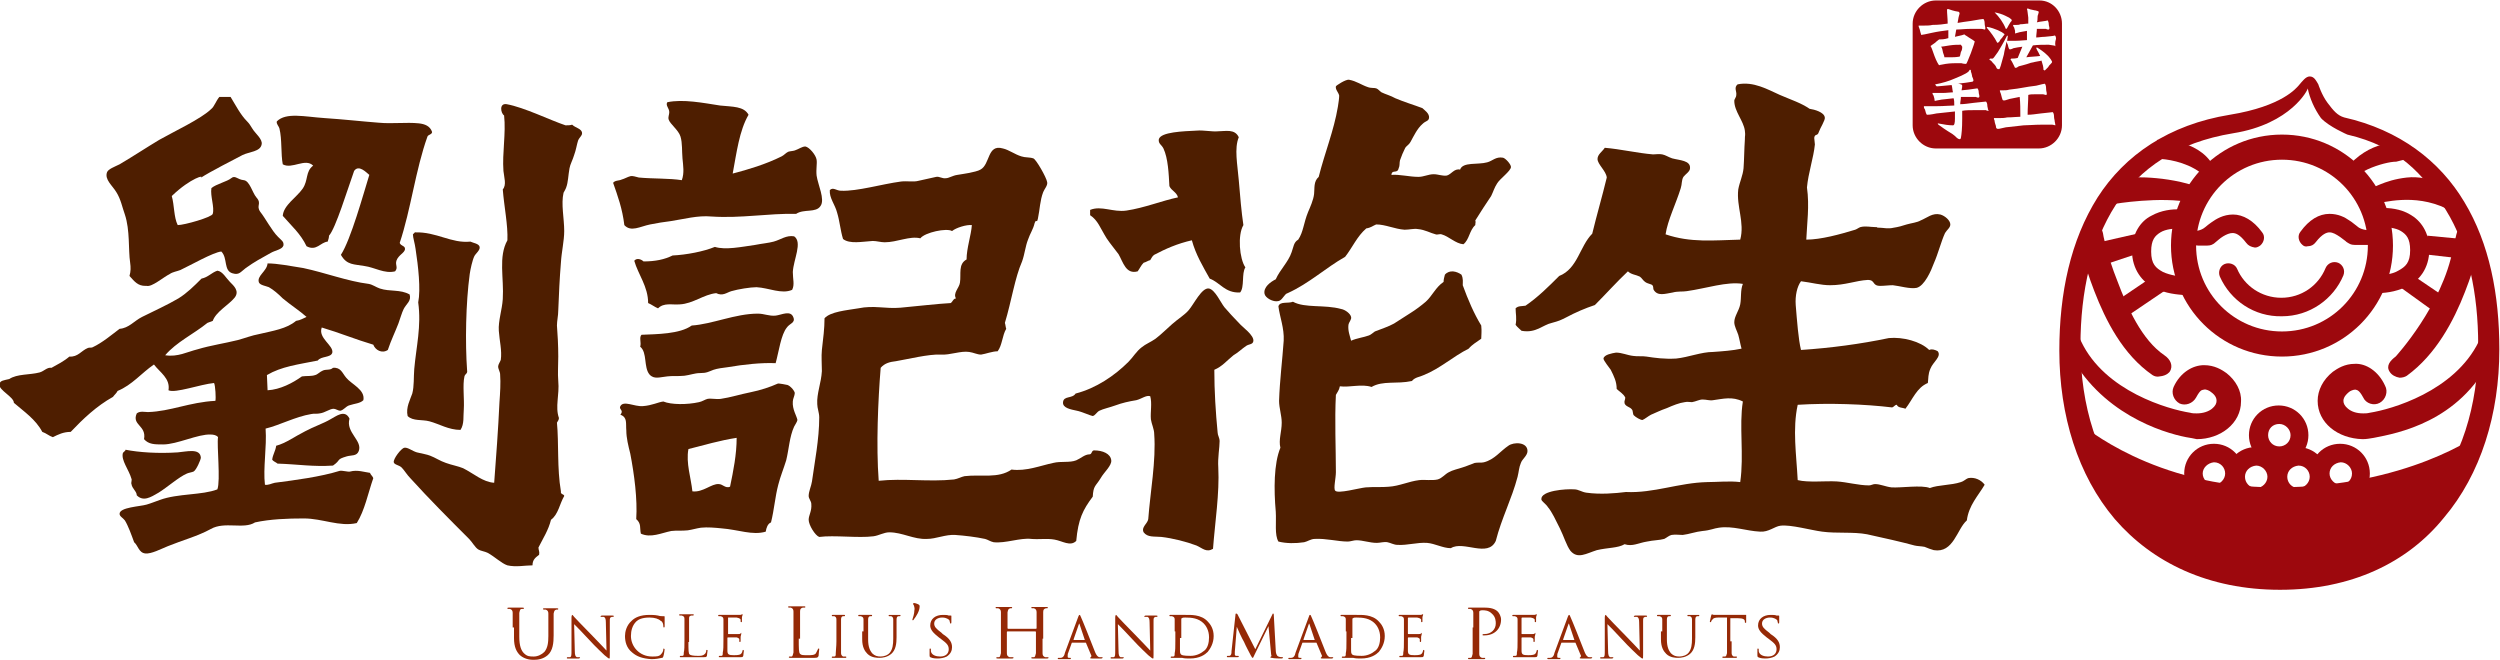 <?xml version="1.0" encoding="utf-8"?>
<!-- Generator: Adobe Illustrator 25.2.0, SVG Export Plug-In . SVG Version: 6.00 Build 0)  -->
<svg width="379" height="100" version="1.1" id="Layer_1" xmlns="http://www.w3.org/2000/svg" xmlns:xlink="http://www.w3.org/1999/xlink" x="0px" y="0px"
	 viewBox="0 0 378.4 99.7" style="enable-background:new 0 0 378.4 99.7;" xml:space="preserve">
<style type="text/css">
	.logo_st0{fill:#952906;}
	.logo_st1{fill:#9D080D;}
	.logo_st2{fill-rule:evenodd;clip-rule:evenodd;fill:#9D080D;}
	.logo_st3{fill-rule:evenodd;clip-rule:evenodd;fill:#4E1E00;}
</style>
<g>
	<path class="logo_st0" d="M77.6,94.9c0-1.6,0-1.8,0-2.2c0-0.3-0.1-0.5-0.4-0.6c-0.1,0-0.2,0-0.3,0c0,0-0.1,0-0.1-0.1
		c0-0.1,0.1-0.1,0.2-0.1c0.4,0,1.1,0,1.1,0c0.1,0,0.7,0,1,0c0.1,0,0.2,0,0.2,0.1c0,0,0,0.1-0.1,0.1c-0.1,0-0.1,0-0.2,0
		c-0.3,0-0.3,0.2-0.4,0.6c0,0.3,0,0.6,0,2.2v1.4c0,1.4,0.3,2.1,0.7,2.5c0.5,0.5,0.9,0.5,1.5,0.5c0.6,0,1.2-0.3,1.6-0.7
		c0.5-0.6,0.6-1.4,0.6-2.4v-1.2c0-1.6,0-1.8,0-2.2c0-0.3-0.1-0.5-0.4-0.6c-0.1,0-0.2,0-0.3,0c0,0-0.1,0-0.1-0.1c0-0.1,0-0.1,0.2-0.1
		c0.5,0,1,0,1.1,0c0.1,0,0.5,0,0.8,0c0.1,0,0.2,0,0.2,0.1c0,0,0,0.1-0.1,0.1c-0.1,0-0.1,0-0.2,0c-0.3,0.1-0.3,0.2-0.4,0.6
		c0,0.3,0,0.6,0,2.2v1.1c0,1.1-0.1,2.3-0.9,3c-0.7,0.6-1.5,0.7-2.1,0.7c-0.3,0-1.3,0-2.1-0.7c-0.5-0.5-0.9-1.2-0.9-2.6V94.9z"/>
	<path class="logo_st0" d="M87,98.4c0,0.7,0.1,0.9,0.3,1c0.2,0,0.4,0,0.4,0c0,0,0.1,0,0.1,0.1c0,0-0.1,0.1-0.2,0.1c-0.5,0-0.8,0-0.9,0
		c-0.1,0-0.4,0-0.8,0c-0.1,0-0.1,0-0.1-0.1c0,0,0-0.1,0.1-0.1c0.1,0,0.2,0,0.4,0c0.2-0.1,0.2-0.3,0.2-1.1v-4.9
		c0-0.3,0.1-0.4,0.1-0.4c0.1,0,0.2,0.2,0.3,0.3c0.1,0.1,1.4,1.5,2.8,2.9c0.9,0.9,1.8,1.9,2.1,2.2l-0.1-4.3c0-0.5-0.1-0.7-0.3-0.8
		c-0.2,0-0.4,0-0.4,0c-0.1,0-0.1,0-0.1-0.1c0,0,0.1-0.1,0.2-0.1c0.4,0,0.8,0,0.9,0c0.1,0,0.4,0,0.7,0c0.1,0,0.2,0,0.2,0.1
		c0,0,0,0.1-0.1,0.1c0,0-0.1,0-0.2,0c-0.3,0.1-0.3,0.2-0.3,0.7l0,5c0,0.6,0,0.6-0.1,0.6c-0.1,0-0.2-0.1-0.7-0.5
		c-0.1-0.1-1.4-1.3-2.3-2.3c-1-1.1-2-2.1-2.3-2.4L87,98.4z"/>
	<path class="logo_st0" d="M95.7,98.7c-0.9-0.7-1.1-1.7-1.1-2.5c0-0.6,0.2-1.6,1-2.3c0.5-0.5,1.3-0.9,2.7-0.9c0.3,0,0.8,0,1.3,0.1
		c0.3,0.1,0.6,0.1,0.9,0.1c0.1,0,0.1,0,0.1,0.1c0,0.1,0,0.2,0,0.5c0,0.3,0,0.7,0,0.9c0,0.1,0,0.2-0.1,0.2c-0.1,0-0.1-0.1-0.1-0.2
		c0-0.3-0.1-0.7-0.4-0.8c-0.3-0.3-0.9-0.5-1.7-0.5c-1.1,0-1.7,0.3-2,0.6c-0.6,0.6-0.8,1.4-0.8,2.2c0,1.6,1.3,3.1,3.2,3.1
		c0.7,0,1.1,0,1.4-0.4c0.2-0.2,0.3-0.5,0.3-0.7c0-0.1,0-0.1,0.1-0.1c0,0,0.1,0.1,0.1,0.1c0,0.1-0.1,0.8-0.2,1.1
		c-0.1,0.2-0.1,0.2-0.2,0.2c-0.4,0.1-1,0.2-1.6,0.2C97.2,99.6,96.4,99.3,95.7,98.7z"/>
	<path class="logo_st0" d="M104.2,97.1c0,1.2,0,1.8,0.2,1.9c0.1,0.1,0.5,0.2,1.2,0.2c0.5,0,0.8,0,1.1-0.3c0.1-0.1,0.2-0.3,0.2-0.5
		c0-0.1,0-0.1,0.1-0.1c0,0,0.1,0,0.1,0.1c0,0.1-0.1,0.6-0.1,0.8c-0.1,0.2-0.1,0.2-0.6,0.2c-0.6,0-1.1,0-1.5,0c-0.4,0-0.7,0-1,0
		c0,0-0.2,0-0.4,0c-0.2,0-0.4,0-0.5,0c-0.1,0-0.1,0-0.1-0.1c0,0,0-0.1,0.1-0.1c0.1,0,0.2,0,0.3,0c0.2,0,0.2-0.2,0.2-0.5
		c0.1-0.4,0.1-1,0.1-1.8v-1.5c0-1.3,0-1.6,0-1.8c0-0.3-0.1-0.4-0.4-0.5c-0.1,0-0.2,0-0.3,0c0,0-0.1,0-0.1-0.1c0,0,0-0.1,0.1-0.1
		c0.4,0,0.9,0,1,0c0,0,0.7,0,1,0c0.1,0,0.1,0,0.1,0.1c0,0,0,0.1-0.1,0.1c-0.1,0-0.2,0-0.3,0c-0.3,0.1-0.3,0.2-0.3,0.5
		c0,0.3,0,0.5,0,1.8V97.1z"/>
	<path class="logo_st0" d="M109.5,95.5c0-1.3,0-1.6,0-1.8c0-0.3-0.1-0.4-0.4-0.5c-0.1,0-0.2,0-0.3,0c0,0-0.1,0-0.1-0.1c0,0,0-0.1,0.1-0.1
		c0.4,0,1,0,1,0c0.1,0,1.9,0,2.1,0c0.2,0,0.3,0,0.4-0.1c0,0,0.1,0,0.1,0c0,0,0,0,0,0.1c0,0.1-0.1,0.2-0.1,0.4c0,0.1,0,0.5,0,0.6
		c0,0,0,0.1-0.1,0.1c0,0-0.1,0-0.1-0.1c0-0.1,0-0.2,0-0.3c-0.1-0.1-0.1-0.2-0.6-0.3c-0.1,0-1.2,0-1.3,0c0,0,0,0,0,0.1v2.3
		c0,0.1,0,0.1,0,0.1c0.1,0,1.3,0,1.5,0c0.2,0,0.3,0,0.4-0.1c0.1-0.1,0.1-0.1,0.1-0.1c0,0,0,0,0,0.1c0,0,0,0.2-0.1,0.5
		c0,0.2,0,0.5,0,0.6c0,0.1,0,0.2-0.1,0.2c0,0-0.1,0-0.1-0.1c0-0.1,0-0.2,0-0.3c0-0.1-0.1-0.2-0.4-0.3c-0.2,0-1.2,0-1.3,0
		c0,0-0.1,0-0.1,0.1V97c0,0.3,0,1.3,0,1.4c0,0.6,0.2,0.7,1,0.7c0.2,0,0.6,0,0.9-0.1c0.2-0.1,0.3-0.2,0.4-0.6c0-0.1,0-0.1,0.1-0.1
		c0,0,0.1,0.1,0.1,0.1c0,0.1-0.1,0.6-0.1,0.8c-0.1,0.2-0.1,0.2-0.5,0.2c-0.7,0-1.2,0-1.5,0c-0.4,0-0.6,0-0.7,0c0,0-0.2,0-0.4,0
		c-0.2,0-0.4,0-0.5,0c-0.1,0-0.1,0-0.1-0.1c0,0,0-0.1,0.1-0.1c0.1,0,0.2,0,0.3,0c0.2,0,0.2-0.2,0.2-0.5c0.1-0.4,0.1-1,0.1-1.8V95.5z
		"/>
	<path class="logo_st0" d="M120.9,96.6c0,1.5,0,2.1,0.2,2.3c0.2,0.2,0.4,0.2,1.2,0.2c0.5,0,1,0,1.2-0.3c0.1-0.2,0.2-0.4,0.3-0.6
		c0-0.1,0-0.1,0.1-0.1c0.1,0,0.1,0,0.1,0.1c0,0.1-0.1,0.7-0.1,1c-0.1,0.2-0.1,0.3-0.6,0.3c-0.7,0-1.2,0-1.7,0c-0.4,0-0.7,0-1,0
		c0,0-0.2,0-0.4,0c-0.2,0-0.4,0-0.6,0c-0.1,0-0.2,0-0.2-0.1c0,0,0-0.1,0.1-0.1c0.1,0,0.2,0,0.3,0c0.2,0,0.2-0.3,0.3-0.6
		c0-0.4,0-1.2,0-2.2v-1.8c0-1.6,0-1.8,0-2.2c0-0.3-0.1-0.5-0.4-0.6c-0.1,0-0.2,0-0.3,0c0,0-0.1,0-0.1-0.1c0-0.1,0-0.1,0.2-0.1
		c0.4,0,1.1,0,1.1,0c0,0,0.8,0,1.1,0c0.1,0,0.2,0,0.2,0.1c0,0,0,0.1-0.1,0.1c-0.1,0-0.2,0-0.3,0c-0.3,0.1-0.4,0.2-0.4,0.6
		c0,0.3,0,0.6,0,2.2V96.6z"/>
	<path class="logo_st0" d="M127.3,97c0,0.8,0,1.5,0,1.8c0,0.2,0.1,0.4,0.3,0.5c0.1,0,0.3,0,0.4,0c0,0,0.1,0,0.1,0.1c0,0,0,0.1-0.1,0.1
		c-0.5,0-1.1,0-1.1,0c0,0-0.6,0-0.9,0c-0.1,0-0.1,0-0.1-0.1c0,0,0-0.1,0.1-0.1c0.1,0,0.2,0,0.3,0c0.2,0,0.2-0.2,0.2-0.5
		c0-0.4,0.1-1,0.1-1.8v-1.5c0-1.3,0-1.6,0-1.8c0-0.3-0.1-0.4-0.3-0.5c-0.1,0-0.2,0-0.3,0c0,0-0.1,0-0.1-0.1c0,0,0-0.1,0.1-0.1
		c0.3,0,0.8,0,0.9,0c0,0,0.6,0,0.9,0c0.1,0,0.1,0,0.1,0.1c0,0,0,0.1-0.1,0.1c-0.1,0-0.1,0-0.2,0c-0.2,0-0.3,0.2-0.3,0.5
		c0,0.3,0,0.5,0,1.8V97z"/>
	<path class="logo_st0" d="M130.7,95.5c0-1.3,0-1.6,0-1.8c0-0.3-0.1-0.4-0.4-0.5c-0.1,0-0.2,0-0.3,0c0,0-0.1,0-0.1-0.1c0,0,0-0.1,0.1-0.1
		c0.4,0,0.9,0,1,0c0.1,0,0.6,0,0.9,0c0.1,0,0.1,0,0.1,0.1c0,0,0,0.1-0.1,0.1c-0.1,0-0.1,0-0.2,0c-0.2,0-0.3,0.2-0.3,0.5
		c0,0.3,0,0.5,0,1.8v1.2c0,1.2,0.3,1.7,0.6,2.1c0.4,0.4,0.8,0.5,1.3,0.5c0.5,0,1.1-0.2,1.4-0.6c0.4-0.5,0.5-1.2,0.5-2.1v-1.1
		c0-1.3,0-1.6,0-1.8c0-0.3-0.1-0.4-0.3-0.5c-0.1,0-0.2,0-0.3,0c0,0-0.1,0-0.1-0.1c0,0,0-0.1,0.1-0.1c0.4,0,0.9,0,0.9,0
		c0.1,0,0.5,0,0.7,0c0.1,0,0.1,0,0.1,0.1c0,0,0,0.1-0.1,0.1c-0.1,0-0.1,0-0.2,0c-0.2,0-0.3,0.2-0.3,0.5c0,0.3,0,0.5,0,1.8v0.9
		c0,0.9-0.1,1.9-0.8,2.5c-0.6,0.5-1.3,0.6-1.8,0.6c-0.3,0-1.2,0-1.8-0.6c-0.4-0.4-0.8-1-0.8-2.2V95.5z"/>
	<path class="logo_st0" d="M138.3,91.5c-0.1-0.1-0.1-0.1-0.1-0.2c0,0,0.1-0.1,0.1-0.1c0.2,0,0.5,0.1,0.7,0.2c0.1,0.1,0.2,0.1,0.2,0.3
		c0,0.7-0.5,1.5-0.9,2c0,0.1-0.1,0.1-0.1,0.1c0,0-0.1,0-0.1,0c0,0,0-0.1,0-0.1c0.1-0.3,0.3-0.9,0.3-1.4
		C138.5,91.9,138.3,91.6,138.3,91.5z"/>
	<path class="logo_st0" d="M140.8,99.4c-0.1-0.1-0.1-0.1-0.1-0.3c0-0.4,0-0.8,0-0.9c0-0.1,0-0.1,0.1-0.1c0.1,0,0.1,0,0.1,0.1
		c0,0.1,0,0.2,0,0.3c0.1,0.6,0.8,0.8,1.4,0.8c0.9,0,1.3-0.5,1.3-1.1c0-0.6-0.3-0.9-1.1-1.5l-0.4-0.3c-0.9-0.7-1.3-1.2-1.3-1.8
		c0-1,0.8-1.6,1.9-1.6c0.4,0,0.7,0,0.9,0.1c0.2,0,0.2,0,0.3,0c0.1,0,0.1,0,0.1,0.1c0,0,0,0.3,0,0.9c0,0.1,0,0.2-0.1,0.2
		c-0.1,0-0.1,0-0.1-0.1c0-0.1-0.1-0.3-0.1-0.4c-0.1-0.1-0.4-0.4-1.1-0.4c-0.6,0-1.2,0.3-1.2,0.9c0,0.5,0.3,0.8,1.1,1.4l0.2,0.2
		c1.1,0.7,1.4,1.3,1.4,2c0,0.5-0.2,1-0.8,1.4c-0.4,0.2-0.9,0.3-1.4,0.3C141.7,99.6,141.2,99.6,140.8,99.4z"/>
	<path class="logo_st0" d="M157.8,96.6c0,1,0,1.7,0,2.2c0,0.3,0.1,0.5,0.4,0.6c0.1,0,0.4,0,0.4,0c0.1,0,0.1,0,0.1,0.1c0,0,0,0.1-0.2,0.1
		c-0.5,0-1.2,0-1.2,0s-0.7,0-1,0c-0.1,0-0.2,0-0.2-0.1c0,0,0-0.1,0.1-0.1c0.1,0,0.2,0,0.3,0c0.2,0,0.2-0.3,0.3-0.6
		c0-0.4,0-1.2,0-2.2v-1c0,0,0-0.1-0.1-0.1h-4.2c0,0-0.1,0-0.1,0.1v1c0,1,0,1.7,0,2.2c0,0.3,0.1,0.5,0.4,0.6c0.1,0,0.4,0,0.5,0
		c0.1,0,0.1,0,0.1,0.1c0,0,0,0.1-0.2,0.1c-0.5,0-1.2,0-1.2,0c0,0-0.7,0-1,0c-0.1,0-0.2,0-0.2-0.1c0,0,0-0.1,0.1-0.1
		c0.1,0,0.2,0,0.3,0c0.2,0,0.2-0.3,0.3-0.6c0-0.4,0-1.2,0-2.2v-1.8c0-1.6,0-1.8,0-2.2c0-0.3-0.1-0.5-0.4-0.6c-0.1,0-0.2,0-0.3,0
		c0,0-0.1,0-0.1-0.1c0-0.1,0-0.1,0.2-0.1c0.4,0,1.1,0,1.1,0c0,0,0.7,0,1,0c0.1,0,0.2,0,0.2,0.1c0,0,0,0.1-0.1,0.1
		c-0.1,0-0.1,0-0.2,0c-0.3,0.1-0.3,0.2-0.4,0.6c0,0.3,0,0.6,0,2.2v0.2c0,0,0,0.1,0.1,0.1h4.2c0,0,0.1,0,0.1-0.1v-0.2
		c0-1.6,0-1.8,0-2.2c0-0.3-0.1-0.5-0.4-0.6c-0.1,0-0.2,0-0.3,0c0,0-0.1,0-0.1-0.1c0-0.1,0.1-0.1,0.2-0.1c0.4,0,1.1,0,1.1,0
		s0.7,0,1,0c0.1,0,0.2,0,0.2,0.1c0,0,0,0.1-0.1,0.1c-0.1,0-0.1,0-0.2,0c-0.3,0.1-0.4,0.2-0.4,0.6c0,0.3,0,0.6,0,2.2V96.6z"/>
	<path class="logo_st0" d="M163.2,93.3c0.1-0.3,0.2-0.3,0.2-0.3c0.1,0,0.1,0.1,0.2,0.3c0.2,0.4,1.6,3.9,2.1,5.2c0.3,0.8,0.6,0.9,0.7,0.9
		c0.1,0,0.3,0,0.4,0c0,0,0.1,0,0.1,0.1c0,0-0.1,0.1-0.2,0.1c-0.1,0-0.8,0-1.4,0c-0.2,0-0.3,0-0.3-0.1c0,0,0,0,0.1-0.1
		c0,0,0.1-0.1,0.1-0.2l-0.8-1.9c0,0,0-0.1-0.1-0.1h-2c0,0-0.1,0-0.1,0.1l-0.5,1.4c-0.1,0.2-0.1,0.4-0.1,0.6c0,0.2,0.1,0.2,0.3,0.2
		h0.1c0.1,0,0.1,0,0.1,0.1c0,0-0.1,0.1-0.1,0.1c-0.2,0-0.7,0-0.8,0c-0.1,0-0.5,0-0.9,0c-0.1,0-0.2,0-0.2-0.1c0,0,0-0.1,0.1-0.1
		c0.1,0,0.2,0,0.3,0c0.4,0,0.6-0.3,0.7-0.8L163.2,93.3z M164.2,96.8C164.3,96.8,164.3,96.8,164.2,96.8l-0.8-2.4c0-0.1-0.1-0.1-0.1,0
		l-0.8,2.3c0,0,0,0.1,0,0.1H164.2z"/>
	<path class="logo_st0" d="M169.3,98.4c0,0.7,0.1,0.9,0.3,1c0.2,0,0.4,0,0.4,0c0,0,0.1,0,0.1,0.1c0,0-0.1,0.1-0.2,0.1c-0.5,0-0.8,0-0.9,0
		c-0.1,0-0.4,0-0.8,0c-0.1,0-0.1,0-0.1-0.1c0,0,0-0.1,0.1-0.1c0.1,0,0.2,0,0.4,0c0.2-0.1,0.2-0.3,0.2-1.1v-4.9
		c0-0.3,0.1-0.4,0.1-0.4c0.1,0,0.2,0.2,0.3,0.3c0.1,0.1,1.4,1.5,2.8,2.9c0.9,0.9,1.8,1.9,2.1,2.2l-0.1-4.3c0-0.5-0.1-0.7-0.3-0.8
		c-0.2,0-0.4,0-0.4,0c-0.1,0-0.1,0-0.1-0.1c0,0,0.1-0.1,0.2-0.1c0.4,0,0.8,0,0.9,0c0.1,0,0.4,0,0.7,0c0.1,0,0.2,0,0.2,0.1
		c0,0,0,0.1-0.1,0.1c0,0-0.1,0-0.2,0c-0.3,0.1-0.3,0.2-0.3,0.7l0,5c0,0.6,0,0.6-0.1,0.6c-0.1,0-0.2-0.1-0.7-0.5
		c-0.1-0.1-1.4-1.3-2.3-2.3c-1-1.1-2-2.1-2.3-2.4L169.3,98.4z"/>
	<path class="logo_st0" d="M177.8,95.5c0-1.3,0-1.6,0-1.8c0-0.3-0.1-0.4-0.4-0.5c-0.1,0-0.2,0-0.3,0c0,0-0.1,0-0.1-0.1c0,0,0-0.1,0.1-0.1
		c0.4,0,1,0,1,0c0.1,0,0.7,0,1.2,0c0.9,0,2.5-0.1,3.5,1c0.4,0.4,0.9,1.1,0.9,2.2c0,1.1-0.5,1.9-0.9,2.4c-0.4,0.4-1.2,1-2.7,1
		c-0.4,0-0.8,0-1.2-0.1c-0.4,0-0.7,0-0.7,0c0,0-0.2,0-0.4,0c-0.2,0-0.4,0-0.5,0c-0.1,0-0.1,0-0.1-0.1c0,0,0-0.1,0.1-0.1
		c0.1,0,0.2,0,0.3,0c0.2,0,0.2-0.2,0.2-0.5c0.1-0.4,0.1-1,0.1-1.8V95.5z M178.6,96.5c0,0.9,0,1.7,0,1.8c0,0.2,0,0.5,0.1,0.6
		c0.1,0.2,0.4,0.3,1.5,0.3c0.8,0,1.5-0.3,2.1-0.8c0.5-0.4,0.7-1.2,0.7-2c0-1.1-0.5-1.8-0.8-2.1c-0.8-0.8-1.8-0.9-2.8-0.9
		c-0.2,0-0.4,0-0.5,0.1c-0.1,0-0.1,0.1-0.1,0.2V96.5z"/>
	<path class="logo_st0" d="M193.1,98.4c0,0.3,0.1,0.8,0.4,0.9c0.2,0.1,0.5,0.1,0.6,0.1c0,0,0.1,0,0.1,0.1c0,0-0.1,0.1-0.2,0.1
		c-0.2,0-1.2,0-1.5-0.1c-0.2,0-0.2,0-0.2-0.1c0,0,0-0.1,0.1-0.1c0,0,0.1-0.1,0-0.3l-0.4-4.3h0l-2.1,4.3c-0.2,0.4-0.2,0.5-0.3,0.5
		c-0.1,0-0.1-0.1-0.3-0.4c-0.2-0.4-0.8-1.5-1-2c-0.3-0.5-1-2-1.1-2.3h0l-0.3,3.8c0,0.1,0,0.3,0,0.4c0,0.1,0.1,0.2,0.2,0.2
		c0.1,0,0.3,0,0.3,0c0,0,0.1,0,0.1,0.1c0,0.1-0.1,0.1-0.2,0.1c-0.3,0-0.7,0-0.8,0c-0.1,0-0.5,0-0.7,0c-0.1,0-0.1,0-0.1-0.1
		c0,0,0-0.1,0.1-0.1c0.1,0,0.1,0,0.3,0c0.3-0.1,0.3-0.4,0.3-0.7l0.6-5.5c0-0.1,0-0.2,0.1-0.2c0.1,0,0.1,0,0.2,0.1l2.7,5.3l2.6-5.3
		c0-0.1,0.1-0.1,0.1-0.1c0.1,0,0.1,0.1,0.1,0.2L193.1,98.4z"/>
	<path class="logo_st0" d="M198.1,93.3c0.1-0.3,0.1-0.3,0.2-0.3c0.1,0,0.1,0.1,0.2,0.3c0.2,0.4,1.6,3.9,2.1,5.2c0.3,0.8,0.6,0.9,0.7,0.9
		c0.1,0,0.3,0,0.4,0c0,0,0.1,0,0.1,0.1c0,0-0.1,0.1-0.2,0.1c-0.1,0-0.8,0-1.4,0c-0.2,0-0.3,0-0.3-0.1c0,0,0,0,0.1-0.1
		c0,0,0.1-0.1,0.1-0.2l-0.8-1.9c0,0,0-0.1-0.1-0.1h-2c0,0-0.1,0-0.1,0.1l-0.5,1.4c-0.1,0.2-0.1,0.4-0.1,0.6c0,0.2,0.1,0.2,0.3,0.2
		h0.1c0.1,0,0.1,0,0.1,0.1c0,0-0.1,0.1-0.1,0.1c-0.2,0-0.7,0-0.8,0c-0.1,0-0.5,0-0.9,0c-0.1,0-0.2,0-0.2-0.1c0,0,0-0.1,0.1-0.1
		c0.1,0,0.2,0,0.3,0c0.4,0,0.6-0.3,0.7-0.8L198.1,93.3z M199,96.8C199.1,96.8,199.1,96.8,199,96.8l-0.8-2.4c0-0.1-0.1-0.1-0.1,0
		l-0.8,2.3c0,0,0,0.1,0,0.1H199z"/>
	<path class="logo_st0" d="M203.7,95.5c0-1.3,0-1.6,0-1.8c0-0.3-0.1-0.4-0.4-0.5c-0.1,0-0.2,0-0.3,0c0,0-0.1,0-0.1-0.1c0,0,0-0.1,0.1-0.1
		c0.4,0,1,0,1,0c0.1,0,0.7,0,1.2,0c0.9,0,2.5-0.1,3.5,1c0.4,0.4,0.9,1.1,0.9,2.2c0,1.1-0.5,1.9-0.9,2.4c-0.4,0.4-1.2,1-2.7,1
		c-0.4,0-0.8,0-1.2-0.1c-0.4,0-0.7,0-0.7,0c0,0-0.2,0-0.4,0c-0.2,0-0.4,0-0.5,0c-0.1,0-0.1,0-0.1-0.1c0,0,0-0.1,0.1-0.1
		c0.1,0,0.2,0,0.3,0c0.2,0,0.2-0.2,0.2-0.5c0.1-0.4,0.1-1,0.1-1.8V95.5z M204.5,96.5c0,0.9,0,1.7,0,1.8c0,0.2,0,0.5,0.1,0.6
		c0.1,0.2,0.4,0.3,1.5,0.3c0.8,0,1.5-0.3,2.1-0.8c0.5-0.4,0.7-1.2,0.7-2c0-1.1-0.5-1.8-0.8-2.1c-0.8-0.8-1.8-0.9-2.8-0.9
		c-0.2,0-0.4,0-0.5,0.1c-0.1,0-0.1,0.1-0.1,0.2V96.5z"/>
	<path class="logo_st0" d="M212.5,95.5c0-1.3,0-1.6,0-1.8c0-0.3-0.1-0.4-0.4-0.5c-0.1,0-0.2,0-0.3,0c0,0-0.1,0-0.1-0.1c0,0,0-0.1,0.1-0.1
		c0.4,0,1,0,1,0c0.1,0,1.9,0,2.1,0c0.2,0,0.3,0,0.4-0.1c0,0,0.1,0,0.1,0c0,0,0,0,0,0.1c0,0.1-0.1,0.2-0.1,0.4c0,0.1,0,0.5,0,0.6
		c0,0,0,0.1-0.1,0.1c0,0-0.1,0-0.1-0.1c0-0.1,0-0.2,0-0.3c-0.1-0.1-0.1-0.2-0.6-0.3c-0.1,0-1.2,0-1.3,0c0,0-0.1,0-0.1,0.1v2.3
		c0,0.1,0,0.1,0.1,0.1c0.1,0,1.3,0,1.5,0c0.2,0,0.3,0,0.4-0.1c0.1-0.1,0.1-0.1,0.1-0.1c0,0,0,0,0,0.1c0,0,0,0.2-0.1,0.5
		c0,0.2,0,0.5,0,0.6c0,0.1,0,0.2-0.1,0.2c0,0-0.1,0-0.1-0.1c0-0.1,0-0.2,0-0.3c0-0.1-0.1-0.2-0.4-0.3c-0.2,0-1.2,0-1.3,0
		c0,0-0.1,0-0.1,0.1V97c0,0.3,0,1.3,0,1.4c0,0.6,0.2,0.7,1,0.7c0.2,0,0.6,0,0.9-0.1c0.2-0.1,0.3-0.2,0.4-0.6c0-0.1,0-0.1,0.1-0.1
		c0,0,0.1,0.1,0.1,0.1c0,0.1-0.1,0.6-0.1,0.8c-0.1,0.2-0.1,0.2-0.5,0.2c-0.7,0-1.2,0-1.5,0c-0.4,0-0.6,0-0.7,0c0,0-0.2,0-0.4,0
		c-0.2,0-0.4,0-0.5,0c-0.1,0-0.1,0-0.1-0.1c0,0,0-0.1,0.1-0.1c0.1,0,0.2,0,0.3,0c0.2,0,0.2-0.2,0.2-0.5c0.1-0.4,0.1-1,0.1-1.8V95.5z
		"/>
	<path class="logo_st0" d="M223,94.9c0-1.6,0-1.8,0-2.2c0-0.3-0.1-0.5-0.4-0.6c-0.1,0-0.2,0-0.3,0c0,0-0.1,0-0.1-0.1c0-0.1,0-0.1,0.2-0.1
		c0.4,0,1,0,1.1,0c0.2,0,0.8,0,1.3,0c1.2,0,1.7,0.4,1.9,0.6c0.2,0.2,0.5,0.7,0.5,1.2c0,1.4-1,2.4-2.5,2.4c0,0-0.2,0-0.2,0
		c-0.1,0-0.1,0-0.1-0.1c0-0.1,0.1-0.1,0.3-0.1c1,0,1.7-0.7,1.7-1.6c0-0.3,0-1-0.6-1.5c-0.5-0.5-1.1-0.5-1.4-0.5
		c-0.2,0-0.3,0-0.4,0.1c-0.1,0-0.1,0.1-0.1,0.2v4.1c0,1,0,1.7,0,2.2c0,0.3,0.1,0.5,0.4,0.6c0.1,0,0.4,0,0.4,0c0.1,0,0.1,0,0.1,0.1
		c0,0,0,0.1-0.2,0.1c-0.5,0-1.2,0-1.2,0c0,0-0.7,0-1,0c-0.1,0-0.2,0-0.2-0.1c0,0,0-0.1,0.1-0.1c0.1,0,0.2,0,0.3,0
		c0.2,0,0.2-0.3,0.3-0.6c0-0.4,0-1.2,0-2.2V94.9z"/>
	<path class="logo_st0" d="M229.7,95.5c0-1.3,0-1.6,0-1.8c0-0.3-0.1-0.4-0.4-0.5c-0.1,0-0.2,0-0.3,0c0,0-0.1,0-0.1-0.1c0,0,0-0.1,0.1-0.1
		c0.4,0,1,0,1,0c0.1,0,1.9,0,2.1,0c0.2,0,0.3,0,0.4-0.1c0,0,0.1,0,0.1,0c0,0,0,0,0,0.1c0,0.1-0.1,0.2-0.1,0.4c0,0.1,0,0.5,0,0.6
		c0,0,0,0.1-0.1,0.1c0,0-0.1,0-0.1-0.1c0-0.1,0-0.2,0-0.3c-0.1-0.1-0.1-0.2-0.6-0.3c-0.1,0-1.2,0-1.3,0c0,0-0.1,0-0.1,0.1v2.3
		c0,0.1,0,0.1,0.1,0.1c0.1,0,1.3,0,1.5,0c0.2,0,0.3,0,0.4-0.1c0.1-0.1,0.1-0.1,0.1-0.1c0,0,0,0,0,0.1c0,0,0,0.2-0.1,0.5
		c0,0.2,0,0.5,0,0.6c0,0.1,0,0.2-0.1,0.2c0,0-0.1,0-0.1-0.1c0-0.1,0-0.2,0-0.3c0-0.1-0.1-0.2-0.4-0.3c-0.2,0-1.2,0-1.3,0
		c0,0-0.1,0-0.1,0.1V97c0,0.3,0,1.3,0,1.4c0,0.6,0.2,0.7,1,0.7c0.2,0,0.6,0,0.9-0.1c0.2-0.1,0.3-0.2,0.4-0.6c0-0.1,0-0.1,0.1-0.1
		c0,0,0.1,0.1,0.1,0.1c0,0.1-0.1,0.6-0.1,0.8c-0.1,0.2-0.1,0.2-0.5,0.2c-0.7,0-1.2,0-1.5,0c-0.4,0-0.6,0-0.7,0c0,0-0.2,0-0.4,0
		c-0.2,0-0.4,0-0.5,0c-0.1,0-0.1,0-0.1-0.1c0,0,0-0.1,0.1-0.1c0.1,0,0.2,0,0.3,0c0.2,0,0.2-0.2,0.2-0.5c0.1-0.4,0.1-1,0.1-1.8V95.5z
		"/>
	<path class="logo_st0" d="M237.3,93.3c0.1-0.3,0.2-0.3,0.2-0.3c0.1,0,0.1,0.1,0.2,0.3c0.2,0.4,1.6,3.9,2.1,5.2c0.3,0.8,0.6,0.9,0.7,0.9
		c0.1,0,0.3,0,0.4,0c0,0,0.1,0,0.1,0.1c0,0-0.1,0.1-0.2,0.1c-0.1,0-0.8,0-1.4,0c-0.2,0-0.3,0-0.3-0.1c0,0,0,0,0.1-0.1
		c0,0,0.1-0.1,0.1-0.2l-0.8-1.9c0,0,0-0.1-0.1-0.1h-2c0,0-0.1,0-0.1,0.1l-0.5,1.4c-0.1,0.2-0.1,0.4-0.1,0.6c0,0.2,0.1,0.2,0.3,0.2
		h0.1c0.1,0,0.1,0,0.1,0.1c0,0-0.1,0.1-0.1,0.1c-0.2,0-0.7,0-0.8,0c-0.1,0-0.5,0-0.9,0c-0.1,0-0.2,0-0.2-0.1c0,0,0-0.1,0.1-0.1
		c0.1,0,0.2,0,0.3,0c0.4,0,0.6-0.3,0.7-0.8L237.3,93.3z M238.3,96.8C238.4,96.8,238.4,96.8,238.3,96.8l-0.8-2.4c0-0.1-0.1-0.1-0.1,0
		l-0.8,2.3c0,0,0,0.1,0,0.1H238.3z"/>
	<path class="logo_st0" d="M243.4,98.4c0,0.7,0.1,0.9,0.3,1c0.2,0,0.4,0,0.4,0c0,0,0.1,0,0.1,0.1c0,0-0.1,0.1-0.2,0.1c-0.5,0-0.8,0-0.9,0
		c-0.1,0-0.4,0-0.8,0c-0.1,0-0.1,0-0.1-0.1c0,0,0-0.1,0.1-0.1c0.1,0,0.2,0,0.4,0c0.2-0.1,0.2-0.3,0.2-1.1v-4.9
		c0-0.3,0.1-0.4,0.1-0.4c0.1,0,0.2,0.2,0.3,0.3c0.1,0.1,1.4,1.5,2.8,2.9c0.9,0.9,1.8,1.9,2.1,2.2l-0.1-4.3c0-0.5-0.1-0.7-0.3-0.8
		c-0.2,0-0.4,0-0.4,0c-0.1,0-0.1,0-0.1-0.1c0,0,0.1-0.1,0.2-0.1c0.4,0,0.8,0,0.9,0c0.1,0,0.4,0,0.7,0c0.1,0,0.2,0,0.2,0.1
		c0,0,0,0.1-0.1,0.1c0,0-0.1,0-0.2,0c-0.3,0.1-0.3,0.2-0.3,0.7l0,5c0,0.6,0,0.6-0.1,0.6c-0.1,0-0.2-0.1-0.7-0.5
		c-0.1-0.1-1.4-1.3-2.3-2.3c-1-1.1-2-2.1-2.3-2.4L243.4,98.4z"/>
	<path class="logo_st0" d="M251.6,95.5c0-1.3,0-1.6,0-1.8c0-0.3-0.1-0.4-0.4-0.5c-0.1,0-0.2,0-0.3,0c0,0-0.1,0-0.1-0.1c0,0,0-0.1,0.1-0.1
		c0.4,0,0.9,0,1,0c0.1,0,0.6,0,0.9,0c0.1,0,0.1,0,0.1,0.1c0,0,0,0.1-0.1,0.1c-0.1,0-0.1,0-0.2,0c-0.2,0-0.3,0.2-0.3,0.5
		c0,0.3,0,0.5,0,1.8v1.2c0,1.2,0.3,1.7,0.6,2.1c0.4,0.4,0.8,0.5,1.3,0.5c0.5,0,1.1-0.2,1.4-0.6c0.4-0.5,0.5-1.2,0.5-2.1v-1.1
		c0-1.3,0-1.6,0-1.8c0-0.3-0.1-0.4-0.3-0.5c-0.1,0-0.2,0-0.3,0c0,0-0.1,0-0.1-0.1c0,0,0-0.1,0.1-0.1c0.4,0,0.9,0,0.9,0
		c0.1,0,0.5,0,0.7,0c0.1,0,0.1,0,0.1,0.1c0,0,0,0.1-0.1,0.1c-0.1,0-0.1,0-0.2,0c-0.2,0-0.3,0.2-0.3,0.5c0,0.3,0,0.5,0,1.8v0.9
		c0,0.9-0.1,1.9-0.8,2.5c-0.6,0.5-1.3,0.6-1.8,0.6c-0.3,0-1.2,0-1.8-0.6c-0.4-0.4-0.8-1-0.8-2.2V95.5z"/>
	<path class="logo_st0" d="M262.1,97c0,0.8,0,1.5,0,1.8c0,0.2,0.1,0.4,0.3,0.5c0.1,0,0.3,0,0.4,0c0.1,0,0.1,0,0.1,0.1c0,0,0,0.1-0.1,0.1
		c-0.5,0-1,0-1.1,0c0,0-0.6,0-0.9,0c-0.1,0-0.1,0-0.1-0.1c0,0,0-0.1,0.1-0.1c0.1,0,0.2,0,0.3,0c0.2,0,0.2-0.2,0.3-0.5
		c0-0.4,0-1,0-1.8v-3.6l-1.3,0c-0.5,0-0.8,0.1-0.9,0.3C259,93.9,259,94,259,94c0,0.1,0,0.1-0.1,0.1c0,0-0.1,0-0.1-0.1
		c0-0.1,0.2-0.8,0.2-0.9c0,0,0.1-0.2,0.1-0.2c0.1,0,0.1,0.1,0.4,0.1c0.2,0,0.6,0,0.7,0h3.3c0.3,0,0.5,0,0.6,0c0.1,0,0.2,0,0.2,0
		c0,0,0,0,0,0.1c0,0.3,0,0.9,0,1c0,0.1,0,0.1-0.1,0.1c0,0-0.1,0-0.1-0.1l0-0.1c0-0.3-0.2-0.5-1.1-0.5l-1.1,0V97z"/>
	<path class="logo_st0" d="M266.1,99.4c-0.1-0.1-0.1-0.1-0.1-0.3c0-0.4,0-0.8,0-0.9c0-0.1,0-0.1,0.1-0.1c0,0,0.1,0,0.1,0.1
		c0,0.1,0,0.2,0,0.3c0.1,0.6,0.8,0.8,1.4,0.8c0.9,0,1.3-0.5,1.3-1.1c0-0.6-0.3-0.9-1.1-1.5l-0.4-0.3c-0.9-0.7-1.3-1.2-1.3-1.8
		c0-1,0.8-1.6,1.9-1.6c0.4,0,0.7,0,0.9,0.1c0.2,0,0.2,0,0.3,0c0.1,0,0.1,0,0.1,0.1c0,0,0,0.3,0,0.9c0,0.1,0,0.2-0.1,0.2
		c-0.1,0-0.1,0-0.1-0.1c0-0.1-0.1-0.3-0.1-0.4c-0.1-0.1-0.4-0.4-1.1-0.4c-0.6,0-1.2,0.3-1.2,0.9c0,0.5,0.3,0.8,1.1,1.4l0.2,0.2
		c1.1,0.7,1.4,1.3,1.4,2c0,0.5-0.2,1-0.8,1.4c-0.4,0.2-0.9,0.3-1.4,0.3C267,99.6,266.5,99.6,266.1,99.4z"/>
</g>
<g>
	<path class="logo_st1" d="M345.1,89.2c-10.8,0-19.3-4.1-25-10.7l0,0c-5.6-6.6-8.4-15.7-8.4-25.5l0,0c0-8.7,1.7-16.7,5.8-23.2l0,0
		c4.1-6.4,10.8-11,20-12.5l0,0c8-1.3,10.1-4.1,10.4-4.4l0,0h0c0.6-0.7,1.1-1.4,1.7-1.4c0.7,0,1,0.7,1.3,1.2c0,0,0.5,1.6,1.4,2.8
		c0.9,1.2,1.5,1.9,2.5,2.2l0,0c8.4,1.9,14.5,6.6,18.2,12.8l0,0c3.8,6.3,5.3,14,5.3,22.3l0,0h0c0,9.8-2.8,18.9-8.4,25.5l0,0
		C364.4,85.1,355.9,89.2,345.1,89.2L345.1,89.2C345.1,89.2,345.1,89.2,345.1,89.2L345.1,89.2z M338,20.1
		c-8.5,1.4-14.1,5.3-17.8,10.9l0,0c-3.6,5.6-5.3,13-5.3,21.2l0,0c0,9.2,2.6,17.4,7.6,23.2l0,0c5,5.8,12.4,9.4,22.5,9.5l0,0
		c10.1,0,17.4-3.6,22.5-9.5l0,0c5-5.8,7.6-14,7.6-23.2l0,0c0-7.9-1.5-15-4.9-20.5l0,0c-3.4-5.5-7.2-9.6-14.9-11.4c0,0-2.8-1.2-4-2.5
		c-1-1.4-1.7-3-2-4.5C349.4,13.4,346.8,18.7,338,20.1L338,20.1z"/>
	<path class="logo_st2" d="M315.1,64.2c0,0,10.9,9.5,29.4,9.5c19.9,0,30.8-8.1,30.8-8.1s-6.3,21.2-30.2,21.2S315.1,64.2,315.1,64.2z"/>
	<path class="logo_st1" d="M328.6,37.1c0-9.3,7.5-16.8,16.8-16.8l0,0c9.3,0,16.8,7.5,16.8,16.8l0,0c0,9.3-7.5,16.8-16.8,16.8l0,0
		C336.1,53.9,328.6,46.4,328.6,37.1L328.6,37.1z M332.4,37.1c0,7.2,5.8,13,13,13l0,0c7.2,0,13-5.8,13-13l0,0c0-7.2-5.8-13-13-13l0,0
		C338.2,24.1,332.4,29.9,332.4,37.1L332.4,37.1z"/>
	<g>
		<path class="logo_st1" d="M330.9,66.1c-3.6-0.7-13.1-3.6-17.9-13.1l-0.4,0.1l-0.3,0.4c-0.5-0.9-0.7-2.4,0.2-2.8l0,0
			c0.9-0.5,2.1-0.1,2.5,0.9l0,0c3.6,7.6,13.3,10.3,16.5,10.8l0,0c0.3,0.1,0.7,0.1,1,0.1l0,0c1,0,1.8-0.3,2.3-0.7l0,0
			c0.5-0.4,0.7-0.8,0.7-1.2l0,0c0-0.3-0.1-0.8-0.8-1.3l0,0c-0.2-0.2-0.8-0.5-1.1-0.4l0,0c-0.3,0.1-0.5-0.1-1.2,1.2l0,0
			c-0.5,0.9-1.6,1.3-2.5,0.9l0,0c-0.9-0.5-1.3-1.6-0.9-2.5l0,0c1-2.2,2.9-3.3,4.6-3.3l0,0c1.6,0,2.7,0.7,3.4,1.2l0,0
			c1.4,1.1,2.3,2.7,2.2,4.3l0,0c0,3.3-3.1,5.7-6.7,5.7l0,0C332.1,66.3,331.5,66.2,330.9,66.1L330.9,66.1z"/>
		<path class="logo_st1" d="M325.8,56.7c-4.5-3.1-7.1-8.3-8.8-12.7l0,0c-1.7-4.4-2.1-6.9-2.2-7l0.4,0.4c-0.2-1-0.1-3.5,0.9-3.7l0,0
			c1-0.2,2,0.5,2.2,1.5l0,0c0,0,0.1,0.8,0.5,2.1l0,0c0.3,1.3,0.9,3.2,1.7,5.2l0,0c1.5,4,3.7,8.9,7.1,11.2l0,0
			c0.9,0.6,1.4,1.6,0.8,2.5c0,0-0.4,0.6-1.5,0.7l0,0C326.5,57,326.1,56.9,325.8,56.7L325.8,56.7z"/>
	</g>
	<g>
		<path class="logo_st1" d="M350.8,60.6c0-1.6,0.8-3.2,2.3-4.4l0,0c0.7-0.5,1.8-1.2,3.3-1.2l0,0c1.7-0.1,3.6,1.1,4.6,3.3l0,0
			c0.5,0.9,0.1,2.1-0.8,2.6l0,0c-0.9,0.5-2.1,0.1-2.5-0.8l0,0c-0.7-1.3-1-1.1-1.2-1.2l0,0c-0.3,0-0.8,0.2-1,0.4l0,0
			c-0.7,0.6-0.8,1-0.8,1.3l0,0c0,0.4,0.2,0.8,0.7,1.2l0,0c0.5,0.4,1.2,0.7,2.3,0.7l0,0c0.3,0,0.6,0,1-0.1l0,0
			c3.2-0.5,12.8-3.2,16.5-10.8l0,0c0.5-0.9,1.6-1.3,2.5-0.9l0,0c0.9,0.5-0.3,1.8-0.8,2.7l0.1,0.8c-4.8,9.6-14.1,11.3-17.7,12l0,0
			c-0.6,0.1-1.1,0.2-1.7,0.2l0,0C353.8,66.3,350.8,63.9,350.8,60.6L350.8,60.6z"/>
		<path class="logo_st1" d="M361.7,56.2c-0.6-0.9,0.1-1.7,0.9-2.3c0,0,7.1-7.7,8.7-16.4l0,0c0.3-1.3,0.5-2.1,0.5-2.1l0,0l0,0
			c0.2-1,1.2-1.7,2.2-1.5l0,0c1,0.2,1.4,2.4,1.2,3.4l0.3-1.2c0,0.1-0.7,3.7-2.4,8l0,0c-1.7,4.4-4.4,9.5-8.8,12.7l0,0
			c-0.3,0.2-0.7,0.3-1.1,0.3l0,0C362.6,57,362,56.7,361.7,56.2L361.7,56.2z"/>
	</g>
	<path class="logo_st1" d="M330.6,71.6c0-2.5,2-4.5,4.5-4.5l0,0c2.5,0,4.5,2,4.5,4.5l0,0c0,2.5-2,4.5-4.5,4.5l0,0
		C332.6,76.2,330.6,74.1,330.6,71.6L330.6,71.6z M333.4,71.6c0,0.9,0.8,1.7,1.7,1.7l0,0c0.9,0,1.7-0.8,1.7-1.7l0,0
		c0-0.9-0.7-1.7-1.7-1.7l0,0C334.2,70,333.4,70.7,333.4,71.6L333.4,71.6z"/>
	<path class="logo_st1" d="M349.7,71.6c0-2.5,2-4.5,4.5-4.5l0,0c2.5,0,4.5,2,4.5,4.5l0,0c0,2.5-2,4.5-4.5,4.5l0,0
		C351.7,76.2,349.7,74.1,349.7,71.6L349.7,71.6z M352.6,71.6c0,0.9,0.8,1.7,1.7,1.7l0,0c0.9,0,1.7-0.7,1.7-1.7l0,0
		c0-0.9-0.8-1.7-1.7-1.7l0,0C353.3,70,352.6,70.7,352.6,71.6L352.6,71.6z"/>
	<path class="logo_st1" d="M336.9,72.1c0-2.5,2-4.5,4.5-4.5l0,0c2.5,0,4.5,2,4.5,4.5l0,0c0,2.5-2,4.5-4.5,4.5l0,0
		C339,76.6,336.9,74.6,336.9,72.1L336.9,72.1z M339.8,72.1c0,0.9,0.7,1.7,1.7,1.7l0,0c0.9,0,1.7-0.8,1.7-1.7l0,0
		c0-0.9-0.8-1.7-1.7-1.7l0,0C340.5,70.5,339.8,71.2,339.8,72.1L339.8,72.1z"/>
	<path class="logo_st1" d="M343.3,72.1c0-2.5,2-4.5,4.5-4.5l0,0c2.5,0,4.5,2,4.5,4.5l0,0c0,2.5-2,4.5-4.5,4.5l0,0
		C345.4,76.6,343.3,74.6,343.3,72.1L343.3,72.1z M346.2,72.1c0,0.9,0.7,1.7,1.7,1.7l0,0c0.9,0,1.7-0.8,1.7-1.7l0,0
		c0-0.9-0.7-1.7-1.7-1.7l0,0C346.9,70.5,346.2,71.2,346.2,72.1L346.2,72.1z"/>
	<path class="logo_st1" d="M340.4,65.8c0-2.5,2-4.5,4.5-4.5l0,0c2.5,0,4.5,2,4.5,4.5l0,0c0,2.5-2,4.5-4.5,4.5l0,0
		C342.4,70.3,340.4,68.3,340.4,65.8L340.4,65.8z M343.3,65.8c0,0.9,0.7,1.7,1.7,1.7l0,0c0.9,0,1.7-0.7,1.7-1.7l0,0
		c0-0.9-0.8-1.7-1.7-1.7l0,0C344,64.1,343.3,64.8,343.3,65.8L343.3,65.8z"/>
	<path class="logo_st1" d="M326.1,43.5c-1.8-0.8-3.4-2.8-3.4-5.6l0,0c0-2.6,1.3-4.5,2.9-5.3l0,0c1.6-0.9,3.2-1,4.3-1l0,0
		c0.8,0,1.3,0.1,1.3,0.1l0,0v0l-0.4,2.8c0,0-0.1,0-0.3,0l0,0c-0.2,0-0.4,0-0.6,0l0,0c-0.8,0-2.1,0.1-2.9,0.6l0,0
		c-0.8,0.5-1.4,1.1-1.4,2.9l0,0c0,1.9,0.7,2.5,1.8,3.1l0,0c1.1,0.5,2.5,0.7,3.3,0.7l0,0c0.4,0,0.6,0,0.6,0l0,0l0.3,2.8
		c0,0-0.4,0-0.9,0l0,0C329.6,44.5,327.8,44.4,326.1,43.5L326.1,43.5z"/>
	<path class="logo_st1" d="M358.8,44.4l0.3-2.8c0,0,0.2,0,0.6,0l0,0c0.8,0,2.3-0.1,3.3-0.7l0,0c1.1-0.6,1.8-1.2,1.8-3.1l0,0
		c0-1.8-0.6-2.4-1.4-2.9l0,0c-0.8-0.5-2.1-0.6-2.9-0.6l0,0c-0.3,0-0.5,0-0.7,0l0,0c-0.1,0-0.2,0-0.2,0l0,0l-0.4-2.8
		c0.1,0,0.6-0.1,1.3-0.1l0,0c1.1,0,2.8,0.1,4.3,1l0,0c1.6,0.9,2.9,2.7,2.9,5.3l0,0c0,2.9-1.6,4.8-3.4,5.6l0,0c-1.8,0.9-3.6,1-4.6,1
		l0,0C359.1,44.5,358.8,44.4,358.8,44.4L358.8,44.4z M359.5,34.4L359.5,34.4L359.5,34.4L359.5,34.4L359.5,34.4L359.5,34.4z"/>
	<g>
		<polygon class="logo_st1" points="319.6,46 326.1,41.6 327.7,43.9 321.2,48.3 319.6,46 		"/>
		<polygon class="logo_st1" points="317.3,36.7 323.9,35.2 324.5,38 318.2,40.1 317.3,36.7 		"/>
		<path class="logo_st1" d="M321,27c0.4-0.3,6-0.6,11,1l-0.1-0.2l-0.1,2.8c-4.8-1-11.8,0.2-11.8,0.2c-1.4,0.4-1.1,0.6-1.1,0.6L321,27z"/>
		<path class="logo_st1" d="M327.2,24c-0.4,0-0.7,0-0.7,0l0,0v-2.9c0.1,0,6.1-0.3,8.5,3.9l0.8-0.4l-2,2.1C331.8,24.7,328.6,24.1,327.2,24
			L327.2,24z M326.5,24C326.5,24,326.5,24,326.5,24L326.5,24L326.5,24L326.5,24L326.5,24z"/>
	</g>
	<g>
		<polygon class="logo_st1" points="363.3,43.4 365.2,41.6 371.7,46 370.1,48.3 		"/>
		<polygon class="logo_st1" points="366.8,38.4 367.4,35.6 373.7,36.2 372.9,39.1 366.8,38.4 		"/>
		<path class="logo_st1" d="M371.9,32.1C371.9,32.1,371.9,32.1,371.9,32.1L371.9,32.1c-0.1,0-0.1-0.1-0.2-0.1l0,0
			c-0.2-0.1-0.7-0.3-1.4-0.5l0,0c-5-2.4-9.7-0.8-10.7-0.8l0,0l-1.5-2.1c1,0,2.6-1.4,6.2-1.8c3.6-0.4,7.1,1.8,7.5,2l0.8,1.3l-0.1,1.3
			L371.9,32.1L371.9,32.1L371.9,32.1z"/>
		<path class="logo_st1" d="M355,25.6c3.6-4.6,8.3-4.1,8.4-4.1l0,0l0,0l0.8,2.5c0,0-1,0.3-1.5,0.4l0,0c-0.5,0-1.1,0.1-1.9,0.3l0,0
			c-1.5,0.4-3.4,1.1-4.8,2.4l0,0l-2-2.1L355,25.6z"/>
	</g>
	<path class="logo_st1" d="M336,41.8c-0.3-0.7,0-1.6,0.7-1.9l0,0c0.7-0.3,1.6,0,1.9,0.7l0,0c1.1,2.6,3.7,4.4,6.7,4.4l0,0
		c3,0,5.6-1.8,6.7-4.5l0,0h0c0.3-0.7,1.1-1.1,1.9-0.8l0,0c0.7,0.3,1.1,1.1,0.8,1.9l0,0c-1.5,3.6-5.1,6.2-9.3,6.2l0,0
		C341.2,47.9,337.6,45.4,336,41.8L336,41.8z"/>
	<path class="logo_st1" d="M340,36.7c-1-1.3-1.6-1.5-2.1-1.5l0,0c-0.4,0-0.9,0.2-1.4,0.5l0,0c-0.5,0.3-0.9,0.7-1.4,1.1l0,0
		c-0.2,0.1-0.4,0.3-1,0.3l0,0c-0.3,0-0.9,0-1.4,0l0,0c-0.5,0-0.9-0.2-0.9-0.2v0.2c-0.8,0-1.4-0.6-1.4-1.4l0,0c0-0.8,0.7-0.8,1.5-0.8
		c0,0,1.1,0.1,1.9-0.6l0,0c0.2-0.2,0.5-0.4,0.9-0.7l0,0c0.7-0.5,1.8-1.2,3.3-1.2l0,0c1.5,0,3.1,0.9,4.4,2.7l0,0
		c0.5,0.6,0.3,1.5-0.3,2l0,0c-0.3,0.2-0.5,0.3-0.8,0.3l0,0C340.7,37.3,340.3,37.1,340,36.7L340,36.7z"/>
	<path class="logo_st1" d="M348.5,37c-0.6-0.5-0.8-1.4-0.3-2l0,0c1.3-1.8,2.8-2.7,4.4-2.7l0,0c1.3,0,2.3,0.5,3,1l0,0
		c0.5,0.3,0.9,0.7,1.2,0.9l0,0c0.6,0.6,2,0.6,2,0.6l0-0.6c0.8,0,1.4,0.6,1.4,1.4l0,0c0,0.8-0.6,1.4-1.4,1.4l0,0c0,0-1.7,0-2.4,0l0,0
		c-0.6,0-0.8-0.2-1-0.3l0,0c-0.2-0.1-0.3-0.2-0.4-0.3l0,0c-0.3-0.2-0.5-0.4-0.8-0.6l0,0c-0.6-0.4-1.1-0.7-1.6-0.7l0,0
		c-0.4,0-1.1,0.2-2.1,1.5l0,0c-0.3,0.4-0.7,0.6-1.2,0.6l0,0C349,37.3,348.7,37.2,348.5,37L348.5,37z"/>
</g>
<g>
	<path class="logo_st1" d="M294.1,7.9c0.1,0.3,0.2,0.5,0.2,0.7c0.2,0,0.5,0,0.9,0c0.4,0,0.8,0,1.4-0.1c0.1-0.1,0.1-0.3,0.2-0.7
		C297,7.5,297,7.2,297,7c-0.1-0.1-0.1-0.2-0.2-0.3c-0.5,0-1,0-1.7,0.1c-0.7,0.1-1.1,0.2-1.3,0.2C294,7.2,294,7.5,294.1,7.9z"/>
	<path class="logo_st1" d="M308.7,0H293c-1.9,0-3.5,1.6-3.5,3.5v15.4c0,1.9,1.6,3.5,3.5,3.5h15.6c1.9,0,3.5-1.6,3.5-3.5V3.5
		C312.1,1.6,310.6,0,308.7,0z M301.9,1.8c0.6,0.1,1.2,0.3,1.6,0.5c0.2,0.1,0.4,0.2,0.6,0.3c0.3,0.2,0.4,0.3,0.4,0.4
		c0,0.1-0.1,0.2-0.2,0.3c-0.1,0.2-0.2,0.3-0.3,0.5c-0.1,0.2-0.2,0.4-0.3,0.5l-0.1,0C303.2,3.3,302.6,2.5,301.9,1.8L301.9,1.8z
		 M300.8,4c0.6,0.1,1.1,0.3,1.6,0.5c0.2,0.1,0.4,0.2,0.6,0.3c0.3,0.2,0.4,0.3,0.4,0.3c0,0.1-0.1,0.2-0.2,0.3
		c-0.1,0.2-0.3,0.4-0.4,0.5c-0.1,0.2-0.2,0.4-0.4,0.5l-0.1,0c-0.4-0.8-1-1.6-1.6-2.3L300.8,4z M290.7,4.9c-0.1-0.3-0.1-0.5-0.2-0.7
		c-0.1-0.2-0.1-0.3-0.1-0.4c0.1,0,0.4,0,0.9,0c0.4,0,0.8,0,1.2-0.1c0.9,0,1.7-0.1,2.3-0.2c0-0.8-0.1-1.5-0.1-2.1
		c0-0.1,0.1-0.1,0.2-0.1c0.3,0.1,0.8,0.3,1.5,0.4c0.1,0,0.2,0.1,0.2,0.3c-0.1,0.3-0.2,0.7-0.3,1.4c0.6-0.1,1.2-0.2,2-0.3
		c1.1-0.2,1.8-0.3,1.9-0.3c0.1,0.1,0.2,0.3,0.2,0.7c0,0.3,0.1,0.5,0.1,0.7c0,0.1,0,0.2-0.1,0.2c-0.1,0-0.3-0.1-0.5-0.1
		c-0.6,0-1.1,0-1.7,0c-0.8,0-1.5,0.1-2.1,0.1c-0.1,0.4-0.1,0.7-0.2,1.1c0.9-0.2,1.4-0.3,1.4-0.4c0,0.1,0.3,0.2,0.7,0.5
		c0.5,0.3,0.8,0.5,0.9,0.6c0,0.1-0.2,0.7-0.6,1.8c-0.4,1-0.6,1.5-0.7,1.6c-0.1,0-0.4,0-0.7-0.1l-1.1,0c-0.1,0-0.6,0-1.3,0.1
		c-0.4,0.1-0.7,0.1-1,0.2c-0.1-0.1-0.4-0.6-0.7-1.4c-0.3-0.9-0.5-1.4-0.6-1.5c0.1-0.1,0.3-0.2,0.7-0.5c0.3-0.3,0.5-0.4,0.6-0.5
		c0.3,0,0.8,0,1.4-0.2c0-0.4,0-0.8,0-1.2c-0.8,0.1-1.6,0.2-2.5,0.4c-0.9,0.2-1.4,0.3-1.5,0.3C290.8,5.3,290.8,5.2,290.7,4.9z
		 M301,16.7c-0.1,0-0.3,0-0.4-0.1c-0.6,0-1.1,0-1.7,0c-0.7,0-1.4,0-1.9,0.1c0,0.4,0,0.8,0,1.2c0,1.5-0.1,2.4-0.2,2.9
		c0,0.1-0.1,0.2-0.2,0.2c-0.1,0-0.3-0.1-0.4-0.2c-0.2-0.2-0.4-0.4-0.7-0.6c-1-0.6-1.7-1.1-2.1-1.4c-0.1-0.1-0.1-0.2-0.1-0.2
		c1,0.2,1.7,0.3,2.3,0.3c0.2,0,0.3-0.3,0.3-1c0-0.4,0-0.8,0-1.1c-0.9,0.1-1.8,0.2-2.8,0.3c-0.9,0.2-1.3,0.2-1.4,0.2
		c-0.1,0-0.1-0.1-0.2-0.3c-0.1-0.3-0.1-0.5-0.2-0.6c-0.1-0.1-0.1-0.3-0.1-0.4c0.1,0,0.4,0,0.9,0c0.4,0,0.7,0,1.1,0
		c1.1,0,1.9-0.1,2.6-0.1c0-0.4,0-0.8-0.1-1.1c-0.6,0.1-1.1,0.1-1.8,0.2c-0.6,0.1-1,0.2-1,0.2c-0.1,0-0.1-0.1-0.1-0.3
		c-0.1-0.3-0.1-0.5-0.2-0.6c-0.1-0.1-0.1-0.3-0.1-0.3c0.1,0,0.3,0,0.7,0c0.3,0,0.5,0,0.8,0c0.7,0,1.2-0.1,1.6-0.1
		c-0.1-0.4-0.1-0.8-0.2-1.1c-1.2,0.1-1.9,0.2-2.2,0.2c-0.1,0-0.2-0.1-0.3-0.3c1.1-0.2,2.1-0.5,3-0.9c1.5-0.6,2.2-1,2.2-1.3l0.2,0
		c0,0.1,0,0.3,0.1,0.5c0,0.1,0.1,0.3,0.1,0.5c0.2,0.4,0.2,0.6,0.2,0.6c0,0.1-0.1,0.2-0.2,0.2c-0.5,0.1-1.3,0.2-2.2,0.3
		c0.1,0,0.1,0,0.2,0c0.3,0.1,0.5,0.1,0.5,0.3c0,0.1,0,0.3-0.1,0.7c0.3,0,0.7-0.1,1-0.1c0.8-0.1,1.3-0.2,1.4-0.2
		c0.1,0.1,0.2,0.3,0.2,0.6c0,0.2,0.1,0.4,0.1,0.6c0,0.1,0,0.1-0.1,0.2c-0.1,0-0.3,0-0.4-0.1c-0.4,0-0.8,0-1.2,0c-0.4,0-0.8,0-1.1,0
		c0,0,0,0.1,0,0.1c0,0.3-0.1,0.6-0.1,1c0.6,0,1.2-0.1,2-0.2c1.1-0.1,1.7-0.2,1.9-0.2c0.1,0.1,0.2,0.3,0.2,0.6c0,0.2,0.1,0.4,0.1,0.6
		C301,16.6,301,16.7,301,16.7z M311.1,18.9c-0.1,0-0.3-0.1-0.5-0.1c-0.5,0-1.1,0-1.6,0c-1.1,0-2,0.1-2.7,0.1
		c-0.8,0.1-1.7,0.2-2.7,0.3c-0.8,0.2-1.3,0.3-1.3,0.2c-0.1,0-0.2-0.1-0.2-0.4c-0.1-0.3-0.2-0.6-0.2-0.8c-0.1-0.2-0.1-0.3-0.1-0.4
		c0.1,0,0.4,0,0.9,0c0.3,0,0.7,0,1.1-0.1c0.8,0,1.5-0.1,2-0.1c0-1.1,0-2.1-0.1-3c-0.5,0.1-1,0.2-1.5,0.3c-0.6,0.2-0.9,0.3-1,0.2
		c-0.1,0-0.1-0.1-0.2-0.4c-0.1-0.3-0.1-0.5-0.2-0.7c-0.1-0.2-0.1-0.3-0.1-0.4c0.1,0,0.3,0,0.6,0c0.2,0,0.5,0,0.8-0.1
		c0.9-0.1,1.6-0.2,2.1-0.3c0.5-0.1,1.2-0.2,2-0.3c0.8-0.2,1.2-0.3,1.3-0.3c0.1,0.1,0.2,0.3,0.2,0.8c0,0.3,0.1,0.5,0.1,0.7
		c0,0.1,0,0.2-0.1,0.2c-0.2,0-0.3-0.1-0.5-0.1c-0.4,0-0.8,0-1.2,0c-0.4,0-0.7,0-1,0.1c0,0.9-0.1,1.9-0.1,3c0.6,0,1.2-0.1,2-0.2
		c1.1-0.1,1.7-0.2,1.8-0.2c0.1,0.1,0.2,0.3,0.2,0.7c0,0.3,0.1,0.5,0.1,0.7C311.1,18.8,311.1,18.8,311.1,18.9z M311.1,6.9
		c-0.1-0.1-0.5-0.1-1-0.2c-0.8,0-1.6,0-2.4,0.1l-1,1.8c0.7-0.1,1.4-0.1,2.1-0.2c-0.1-0.2-0.2-0.4-0.3-0.6c-0.2-0.3-0.3-0.6-0.3-0.6
		c0,0,0,0,0.1-0.1c0.5,0.3,1.1,0.7,1.7,1.3c0.2,0.2,0.3,0.4,0.4,0.5c0.1,0.2,0.2,0.3,0.2,0.4c0,0.1-0.1,0.2-0.2,0.3
		c-0.2,0.2-0.3,0.3-0.4,0.5c-0.2,0.2-0.3,0.3-0.5,0.5l-0.2-0.1c0-0.4-0.1-0.8-0.3-1.4c-0.3,0.1-0.6,0.1-1,0.2
		c-0.3,0.1-0.6,0.1-0.8,0.2c-0.3,0.1-0.6,0.2-1,0.3c-0.3,0.1-0.5,0.1-0.7,0.2c-0.1,0.1-0.3,0.2-0.4,0.2c-0.1,0-0.2-0.1-0.2-0.2
		c-0.1-0.2-0.2-0.4-0.3-0.6c-0.1-0.2-0.2-0.4-0.3-0.4l0.1-0.2c0.3,0,0.6,0,1-0.1l0.7-1.7c-0.2,0-0.5,0.1-0.7,0.1
		c-0.4,0.1-0.7,0.1-0.8,0.2c-0.2,0.1-0.3,0.1-0.4,0.1c-0.1,0-0.2-0.2-0.3-0.7c-0.1-0.2-0.2-0.4-0.2-0.5c-0.1,0.7-0.3,1.3-0.4,2
		c-0.4,1.5-0.6,2.2-0.7,2.2c-0.2,0-0.3,0-0.3-0.1c-0.1,0-0.1-0.1-0.2-0.3c-0.1-0.2-0.3-0.4-0.5-0.6c-0.2-0.3-0.4-0.4-0.5-0.4
		l0.1-0.2c0.2,0,0.3,0,0.4,0c0.1,0,0.3-0.3,0.8-1c0.3-0.5,0.8-1.3,1.4-2.5l0.1,0.1c0,0.2-0.1,0.5-0.1,0.7c0.2,0,0.5,0,0.7,0
		c0.2,0,0.4,0,0.7,0c0.6,0,1.2-0.1,1.6-0.1V4.6c-0.4,0.1-0.7,0.1-1.1,0.2c-0.4,0.1-0.7,0.2-0.7,0.2C305,5,305,4.8,305,4.6
		c-0.1-0.3-0.1-0.5-0.2-0.6c-0.1-0.1-0.1-0.3-0.1-0.3c0,0,0.2,0,0.5,0c0.2,0,0.4,0,0.6-0.1c0.5,0,0.8-0.1,1.2-0.1V2.6
		c-0.1-0.6-0.1-1.1-0.2-1.3l0.1-0.1c0.2,0.1,0.5,0.2,1.1,0.3c0.2,0,0.3,0.1,0.4,0.1c0.1,0,0.1,0.1,0.2,0.1c0,0.1-0.1,0.3-0.1,0.4
		c-0.1,0.2-0.1,0.4-0.1,0.6c0,0.2,0,0.4-0.1,0.6c0.2,0,0.4-0.1,0.6-0.1c0.6-0.1,0.9-0.1,1-0.2c0.1,0.1,0.2,0.3,0.2,0.6
		c0,0.2,0.1,0.4,0.1,0.6c0,0.1,0,0.1-0.1,0.2c-0.1,0-0.3,0-0.4-0.1c-0.3,0-0.6,0-0.8,0c-0.2,0-0.4,0-0.6,0c0,0.4-0.1,0.9-0.1,1.3
		c0.4,0,0.8-0.1,1.3-0.1c0.8-0.1,1.3-0.1,1.5-0.2c0.1,0,0.2,0.2,0.2,0.5C311,6.4,311.1,6.7,311.1,6.9C311.2,6.9,311.2,7,311.1,6.9z"
		/>
</g>
<g>
	<g>
		<path class="logo_st3" d="M113.3,17.3c-1.4,2.4-1.8,5.7-2.4,8.9c2.3-0.6,5-1.4,7.4-2.6c0.4-0.2,0.6-0.5,1-0.7c0.3-0.1,0.7-0.1,1-0.2
			c0.6-0.2,1.1-0.6,1.6-0.6c0.6,0.1,1.6,1.3,1.7,2c0.1,0.6-0.1,1.4,0,2.4c0.2,1.4,1.3,3.6,0.6,4.6c-0.7,1.1-2.5,0.4-3.7,1.2
			c-4.2-0.1-8.3,0.7-12.8,0.4c-2.1-0.2-4.2,0.4-6.2,0.7c-0.9,0.1-2.1,0.3-3.1,0.5c-1.5,0.3-2.9,1.2-3.9,0.1c-0.3-2.5-1-4.4-1.7-6.4
			c0.3-0.4,0.9-0.3,1.3-0.5c0.4-0.1,0.9-0.4,1.3-0.5c0.4-0.1,0.8,0.1,1.3,0.2c2.1,0.2,4.6,0.1,6.5,0.4c0.4-1.1,0.2-2.2,0.1-3.3
			c-0.1-1.1,0-2.3-0.3-3.3c-0.3-1-1.6-1.9-1.8-2.6c-0.1-0.4,0.1-0.7,0.1-1.1c0-0.6-0.6-1-0.3-1.5c2.4-0.5,5.4,0.1,8,0.5
			C110.9,16.1,112.6,16,113.3,17.3z"/>
		<path class="logo_st3" d="M152.1,48.8c0.1,0.3,0.1,0.6,0.2,0.9c-0.6,1-0.6,2.5-1.3,3.4c-0.8,0-1.8,0.4-2.5,0.5c-0.6,0-1.1-0.3-1.8-0.4
			c-1.3-0.2-2.9,0.5-4.3,0.4c-1.8-0.1-5,0.7-6.8,1c-0.9,0.1-1.7,0.3-2.3,1c-0.4,4.9-0.7,11.8-0.3,17.1c3.7-0.4,7.6,0.2,11.4-0.2
			c0.6-0.1,1.1-0.4,1.6-0.5c2.5-0.3,5.1,0.4,7.1-1c2.2,0.3,4.4-0.6,6.3-1c1.2-0.3,2.5,0,3.5-0.4c0.7-0.3,1.3-0.9,2-0.9
			c0.4,0,0.3-0.6,0.7-0.6c1.3,0,2.5,0.5,2.6,1.5c0.1,0.8-1.1,1.8-1.6,2.7c-0.8,1.3-1.1,1.1-1.2,2.8c-1.5,2-2.2,3.4-2.5,6.7
			c-0.9,0.9-2.1,0-3.3-0.2c-1.1-0.2-2.3,0-3.5-0.1c-1.7-0.2-3.9,0.7-5.7,0.5c-0.5-0.1-0.9-0.4-1.3-0.5c-1.4-0.3-3.1-0.5-4.5-0.6
			c-1.5-0.1-2.9,0.6-4.3,0.6c-2,0.1-3.7-1-5.7-1c-0.8,0-1.6,0.5-2.4,0.6c-2.3,0.3-5.9-0.2-8.2,0.1c-0.6-0.2-1.6-1.8-1.6-2.6
			c0-0.7,0.5-1.3,0.4-2.4c0-0.4-0.4-0.8-0.4-1.2c0-0.7,0.4-1.5,0.5-2.2c0.4-2.9,1.1-6.4,1.1-9.7c0-0.7-0.3-1.4-0.3-2
			c-0.1-1.6,0.6-3.2,0.7-5c0-1.1-0.1-2.2,0-3.2c0.2-1.8,0.4-3.2,0.4-4.8c0.9-1,3.3-1.2,5.1-1.5c2.4-0.5,4.1,0.1,6.4-0.1
			c2.2-0.2,5.7-0.6,7.6-0.7c0.3-0.2,0.4-0.7,0.8-0.7c-0.5-0.8,0.5-1.6,0.6-2.4c0.2-1.3-0.3-2.8,1-3.5c0-1.7,0.7-3.7,0.8-5.2
			c-0.8-0.1-2.4,0.4-3,0.9c-0.8-0.5-4.1,0.2-4.8,1.1c-1.6-0.4-3.5,0.6-5.4,0.6c-0.6,0-1.2-0.2-1.8-0.2c-1.6,0.1-3.5,0.5-4.5-0.3
			c-0.4-1.3-0.5-2.7-0.9-4c-0.3-1.2-1.2-2.2-1.1-3.4c0.5-0.5,1,0.1,1.7,0.1c2.5,0.1,6.1-1,9.1-1.4c0.9-0.1,1.9,0.1,2.6-0.1
			c0.4-0.1,2.2-0.5,2.7-0.6c0.5-0.1,0.9,0.3,1.5,0.2c0.4,0,1-0.4,1.7-0.5c0.6-0.1,1.3-0.2,1.8-0.3c0.5-0.1,1.4-0.3,1.7-0.5
			c1.5-0.8,1-3.9,3.4-3.2c0.9,0.2,1.8,0.9,2.8,1.2c0.6,0.2,1.2,0.1,1.8,0.3c0.4,0.1,2,2.9,2.1,3.6c0.1,0.5-0.4,1-0.6,1.5
			c-0.5,1.3-0.5,2.6-0.8,4c-0.2,0.9-0.2-0.1-0.5,0.7c-0.2,0.9-0.7,1.6-1,2.5c-0.4,1-0.5,2.2-0.9,3.3C153.6,42,153.1,45.5,152.1,48.8
			z"/>
		<path class="logo_st3" d="M119.9,43.8c-1.6,0.7-3.5-0.3-5.4-0.4c-0.9,0-2.8,0.3-3.8,0.6c-0.7,0.2-1.3,0.8-2.3,0.3
			c-1.9,0.2-3.5,1.6-5.5,1.7c-1.2,0.1-2.4-0.3-3.3,0.6c-0.5-0.2-1-0.6-1.5-0.8c0-2.5-1.5-4.3-2.1-6.4c0.4-0.5,1.1-0.2,1.4,0.1
			c1.8,0,3.2-0.3,4.4-0.9c2.1-0.1,4.7-0.6,6.4-1.3c1.6,0.5,4,0,6.1-0.3c1-0.2,2.1-0.3,2.8-0.5c1.1-0.3,1.9-1,3.1-0.8
			c1.3,0.9-0.1,3.5-0.2,5.4C120,42.2,120.3,43,119.9,43.8z"/>
		<path class="logo_st3" d="M117.4,54.9c-2.1-0.1-4.9,0.2-7.2,0.6c-0.8,0.1-1.6,0.2-2.2,0.4c-0.8,0.3-1,0.5-2.1,0.5
			c-0.7,0-1.5,0.3-2.3,0.4c-1,0.1-1.9,0-2.6,0.1c-1.1,0.1-2,0.5-2.7-0.3c-0.9-1.1-0.3-3.3-1.4-4.2c0.2-0.6-0.2-1.4,0.2-1.8
			c2.3-0.1,5.8-0.1,7.6-1.4c3.1-0.2,6.6-1.8,10-1.8c1,0,1.7,0.4,2.7,0.3c0.9-0.1,2.3-0.9,2.7,0.3c0.3,0.8-0.6,0.9-1,1.5
			C118.2,50.6,117.9,53.1,117.4,54.9z"/>
		<path class="logo_st3" d="M120,60.7c0-0.4,0.3-0.9,0.3-1.3c-0.1-0.4-0.6-1-1.1-1.2c0,0-1.4-0.3-1.5-0.2c-1.1,0.5-2.6,1-4.1,1.3
			c-1.5,0.3-3.1,0.8-4.5,1c-0.7,0.1-1.4-0.1-2,0c-0.4,0.1-0.8,0.4-1.3,0.5c-1.8,0.4-4.2,0.4-5.4-0.1c-0.8,0.1-1.7,0.6-3.1,0.7
			c-1.3,0.1-2.9-0.9-3.4,0c-0.3,0.5,0.6,0.6,0,1.3c1.1,0.4,0.8,1.3,0.9,2.4c0,1.1,0.3,2.3,0.6,3.5c0.6,3.1,1.1,6.9,0.9,9.9
			c0.8,0.7,0.5,1.3,0.7,2.2c1.5,0.7,3.1-0.1,4.6-0.4c0.8-0.1,1.6,0,2.5-0.1c0.7-0.1,1.3-0.3,2-0.4c1-0.1,2.1,0,3.1,0.1
			c2.6,0.2,4.7,1.1,6.7,0.5c0.1-0.6,0.3-1.2,0.8-1.4c0.5-2,0.6-3.8,1.1-5.7c0.3-1.2,0.8-2.4,1.2-3.7c0.4-1.6,0.5-3.6,1.2-5.1
			c0.2-0.4,0.4-0.6,0.5-1C120.6,62.9,119.9,61.9,120,60.7z M110.5,73.6c-0.7,0.3-1.1-0.4-1.7-0.4c-1.1-0.1-2.4,1.3-4,1.1
			c-0.2-2-1-4.3-0.6-6.4c2.4-0.6,4.7-1.3,7.3-1.7C111.5,68.7,111,71.2,110.5,73.6z"/>
	</g>
	<g>
		<path class="logo_st3" d="M33.2,14.6c0.6,0,1.2,0,1.7,0c0.8,1.3,1.5,2.7,2.5,3.7c0.3,0.3,0.5,0.6,0.8,1.1c0.4,0.7,1.6,1.6,1.4,2.4
			c-0.2,1.1-1.9,1.1-2.9,1.6c-1.3,0.7-4.9,2.5-6.4,3.5c0.9-0.6-1.4-0.1-4.3,2.7c0.4,1.4,0.3,3.2,0.9,4.4c1,0,5.2-1.2,5.3-1.7
			c0.3-1-0.4-2.7-0.2-3.9c0.7-0.6,2.4-1,3-1.5c0.6-0.5,0.9,0.2,1.9,0.3c0.9,0.1,1.3,1.9,1.9,2.6c0.9,1-0.1,1.2,0.6,2.2
			c0.8,1,1.7,2.8,2.7,3.8c0.5,0.5,0.9,0.7,0.8,1.3c-0.2,0.6-1.2,0.7-1.9,1.1c-1.6,0.9-2.4,1.3-3.8,2.3c-0.8,0.6-1,1.1-2,0.8
			c-1.4-0.4-0.7-2.3-1.7-3.3c-1.2,0.1-4.7,2.1-6.2,2.8c-0.5,0.2-1.2,0.3-1.6,0.6c-1,0.5-2.7,2-3.5,1.8c-0.1,0-0.1,0-0.2,0
			c-1.1,0-1.6-0.6-2.4-1.5c0.2-0.7,0.2-1.3,0.1-2c-0.3-2,0-4.9-0.8-7.3c-0.4-1.1-0.6-2.3-1.3-3.4c-0.6-1-1.8-1.9-1.4-3
			c0.2-0.5,1.1-0.8,1.9-1.2c2.2-1.3,4-2.5,6-3.7c2.1-1.2,6.4-3.2,7.9-4.7C32.4,16.1,32.7,15.2,33.2,14.6z"/>
		<path class="logo_st3" d="M84.6,63.2c0,0.3-0.2,0.5-0.3,0.7c0.3,3.1,0,6.9,0.6,10.4c-0.1,0.5,0.5,0.4,0.5,0.7c-0.7,1.2-0.9,2.8-2,3.6
			c-0.4,1.6-1.2,2.8-1.9,4.2c0,0.4,0.2,0.6,0.1,1.1c-0.5,0.4-1,0.7-1,1.6c-1.1,0-2.5,0.3-3.8,0c-0.9-0.3-1.9-1.3-3-1.9
			c-0.4-0.2-1.1-0.3-1.4-0.5c-0.5-0.3-0.9-1.1-1.4-1.6c-3-3-6-6-8.9-9.2c-0.5-0.5-0.9-1.2-1.3-1.6c-0.4-0.4-1.1-0.4-1.2-0.8
			c-0.1-0.5,1.1-2.1,1.6-2.2c0.5-0.1,1.2,0.5,1.9,0.7c0.8,0.2,1.5,0.3,2,0.5c0.8,0.3,1.5,0.8,2.4,1.1c0.8,0.3,1.9,0.5,2.6,0.8
			c1.6,0.8,3,2.1,4.7,2.2c0.3-4,0.6-7.9,0.8-12.2c0.1-1.4,0.2-2.9,0.1-4.2c0-0.4-0.3-0.8-0.3-1.2c0-0.3,0.3-0.7,0.4-1
			c0.2-1.4-0.2-2.9-0.3-4.4c-0.1-1.5,0.5-3.2,0.6-4.8c0.2-3.2-0.7-6.4,0.7-8.9c0.1-2.3-0.5-5.1-0.7-7.7c0.6-0.7,0.2-1.8,0.1-2.8
			c-0.2-2.7,0.4-5.7,0.1-8.4c-0.5-0.3-0.8-1.9,0.4-1.7c2.7,0.5,6.5,2.4,8.9,3.2c0.4,0,0.7,0,1-0.1c0.5,0.5,1.5,0.6,1.5,1.3
			c0,0.4-0.4,0.6-0.6,1.1c-0.2,0.6-0.3,1.4-0.6,2.2c-0.2,0.7-0.6,1.4-0.7,2c-0.2,1.1-0.2,2.1-0.5,2.9c-0.1,0.3-0.3,0.6-0.4,0.8
			c-0.4,1.7,0.1,3.9,0.1,5.8c0,1.5-0.4,3.1-0.5,4.8c-0.2,2.4-0.3,4.7-0.4,7.2c0,0.8-0.2,1.6-0.2,2.3c0.1,1.2,0.2,3,0.2,4.7
			c0,1.4-0.1,2.5,0,3.7C84.7,59.7,84,61.5,84.6,63.2z"/>
		<path class="logo_st3" d="M65.4,19.9c0,0.4-0.6,0.4-0.7,0.7c-1.8,5-2.5,11-4.2,16.1c0.2,0.5,0.8,0.4,0.8,0.9c0,0.6-1,0.9-1.3,1.8
			c-0.2,0.7,0.3,1-0.2,1.6c-1.6,0.4-3.1-0.6-4.6-0.8c-1.6-0.3-2.7-0.1-3.6-1.7c1.5-2.3,3.4-9.2,4.3-12.1c-0.5-0.4-1.6-1.6-2.3-0.6
			c-1,2.8-2.8,8.7-3.8,9.8c0,0.3-0.1,0.6-0.2,0.9c-1.1,0.1-1.7,1.5-3.2,0.7c-0.9-1.9-2.3-3.1-3.6-4.6c0.1-1.6,2.1-2.8,3-4.1
			c0.9-1.3,0.4-2.6,1.6-3.5c-1.2-1.2-3.2,0.6-4.6-0.2c-0.3-1.5-0.1-3.8-0.5-5.4c-0.1-0.4-0.5-0.7-0.4-1.1c1.4-1.4,4.2-0.7,7.2-0.5
			c3,0.2,5.6,0.5,8.2,0.7c2.1,0.2,4.2-0.1,6.1,0.1C64.3,18.7,65.1,19,65.4,19.9z"/>
		<path class="logo_st3" d="M70.7,56c0.1,0.5-0.3,0.5-0.4,0.9c-0.3,1.3,0,3.4-0.1,5c-0.1,1,0.1,2.2-0.5,3.1c-1.8,0-3.2-0.9-4.7-1.3
			c-1.1-0.3-2.5,0-3.3-0.8c-0.3-1.3,0.4-2.5,0.7-3.4c0.3-1.1,0.2-2.5,0.3-3.7c0.3-3.4,1.1-6.5,0.6-10.1c0.4-2,0-5.5-0.4-8.1
			c-0.1-0.8-0.4-1.7-0.4-2.2c0.1-0.1,0.2-0.2,0.3-0.3c3.3-0.1,5.5,1.7,8.4,1.4c0.4,0.2,1.3,0.3,1.4,0.8c0.1,0.5-0.6,1-0.8,1.4
			c-0.3,0.6-0.6,2-0.7,2.7C70.5,45.8,70.4,51.8,70.7,56z"/>
		<path class="logo_st3" d="M62,44.5c0.3,1-0.5,1.4-0.9,2.2c-0.3,0.6-0.5,1.4-0.8,2.2c-0.5,1.3-1.1,2.5-1.6,4c-0.9,0.6-1.9,0-2.2-0.8
			c-2.7-0.8-5.1-1.8-7.8-2.6c-0.6,1.6,1.8,2.7,1.6,3.8c-0.2,0.8-1.7,0.5-2.2,1.2c-3,0.6-5.5,0.9-7.7,2.2c0,0.4,0.1,1.9,0.1,2.3
			c1.9-0.1,3.8-1.1,5.2-2.1c0.8-0.1,1.4,0,2-0.2c0.4-0.1,0.7-0.5,1.2-0.7c0.5-0.2,1.1,0,1.5-0.4c1.2-0.1,1.4,0.8,2,1.5
			c0.8,1,2.9,1.8,2.6,3.4c-0.5,0.5-1.3,0.5-2.2,0.8c-0.5,0.2-0.8,0.7-1.3,0.8c-0.3,0-0.7-0.3-1-0.3c-0.6,0-1.3,0.6-2.1,0.7
			c-0.4,0.1-0.9,0-1.3,0.1c-2.4,0.4-4.8,1.7-6.9,2.2c0.2,2.8-0.4,6-0.1,8.5c0.5,0.1,1-0.2,1.5-0.3c3.1-0.4,6.9-0.9,9.8-1.8
			c0.4-0.1,1.3,0.2,1.6,0.1c1.1-0.3,2.2,0.1,3,0.2c0.1,0.3,0.4,0.5,0.5,0.8c-0.8,2.3-1.3,4.9-2.5,6.8c-2.6,0.6-5.2-0.7-8-0.7
			c-2.5,0-5.1,0.1-7.4,0.6c-1.7,1.1-4.6-0.2-6.7,1c-2,1.1-4.3,1.7-6.5,2.6c-1,0.4-2.5,1.2-3.4,1.1c-1-0.1-1.1-1.2-1.7-1.7
			c-0.4-1.1-0.9-2.5-1.4-3.3c-0.3-0.4-0.8-0.6-0.8-1c0-1,3.1-1.1,4.1-1.4c0.7-0.2,1.4-0.5,2-0.7c2.7-1,6.4-0.7,8.7-1.6
			c0.5-1.3-0.1-6.7,0.1-7.9c-0.2-0.3-0.7-0.4-1.1-0.4c-1.9-0.1-5.1,1.5-7.2,1.5c-1.3,0-2.2,0-2.9-0.8c0.4-2.1-1.9-2.1-1.1-3.9
			c0.5-0.4,1.2-0.2,1.7-0.2c3.4-0.1,6.3-1.5,10.2-1.7c0.1-0.4,0-2.3-0.2-2.7c-2.1,0.2-5.9,1.6-6.9,1.1c0.3-1.8-1.3-2.7-2.2-3.9
			c-1.9,1.3-3.3,3.1-5.5,4c-0.2,0.4-0.5,0.6-0.7,0.9c-2.5,1.4-4.5,3.3-6.4,5.3c-1.1,0-1.9,0.4-2.7,0.8c-0.6-0.2-1-0.6-1.6-0.8
			c-1-1.9-2.8-3.1-4.3-4.4c0-0.9-2.3-1.9-2.2-2.8c0.1-0.6,0.7-0.6,1.5-0.8c1.2-0.8,3.1-0.6,4.6-1c0.7-0.2,1.1-0.8,1.8-0.7
			c0.9-0.5,1.9-1,2.7-1.7c1.3,0.1,1.8-0.9,2.8-1.3c0.2-0.1,0.5,0,0.7-0.1c1.5-0.7,2.9-1.9,4.1-2.8c1.4-0.1,2.2-1.2,3.4-1.8
			c1.8-0.9,3.8-1.8,5.5-2.8c1.3-0.8,2.4-1.9,3.5-3c1-0.2,1.5-0.9,2.4-1.2c0.8,0.1,1.3,1.1,1.9,1.7c0.6,0.6,1.5,1.4,0.7,2.4
			c-0.9,1.1-2.8,2.1-3.3,3.5c-0.3,0.1-0.5,0.2-0.8,0.3c-2.1,1.7-4.7,2.9-6.4,4.9c1.9,0.3,3.3-0.5,4.9-0.9c2-0.6,4.1-0.9,6.1-1.4
			c1.1-0.3,2.1-0.7,3.2-0.9c2.1-0.5,4.2-0.8,5.6-2c0.7-0.1,1.1-0.4,1.6-0.6c-1-0.9-2.4-1.8-3.6-2.8c-0.7-0.7-1.4-1.3-2.1-1.7
			c-0.5-0.2-1.3-0.3-1.5-0.7c-0.4-1,1.2-1.7,1.3-2.9c1.5,0,3.5,0.4,5.4,0.7c3.3,0.7,6.7,2,9.9,2.4c0.6,0.1,1.1,0.5,1.7,0.7
			C59,44.1,60.6,43.7,62,44.5z"/>
		<path class="logo_st3" d="M41.2,69.5c0.1-0.8,0.5-1.3,0.6-2.1c1.5-0.4,2.8-1.4,4.4-2.2c1.3-0.7,2.8-1.2,3.8-1.8
			c0.8-0.4,2.2-1.6,2.9-0.1c-0.6,2.1,2,3.3,1.4,4.9C54,69,53.2,68.8,52.5,69c-1.7,0.5-0.8,0.5-2.1,1.4c-3,0.2-5.3-0.2-8.4-0.3
			C41.8,69.9,41.4,69.8,41.2,69.5z"/>
		<path class="logo_st3" d="M20.7,74.9c0-0.6-0.7-1-0.8-1.7c-0.1-0.2,0.1-0.6,0-0.8c-0.4-1.4-1.6-2.8-1.3-3.9c0.1-0.2,0.4-0.3,0.4-0.5
			c2,0.4,5,0.6,7.9,0.4c1.3-0.1,3.4-0.7,3.5,0.8c0,0.3-0.7,1.9-1.1,2.1c-0.2,0.1-0.8,0.2-1,0.3c-1.2,0.5-3,2.1-4.3,2.9
			C22.8,75.2,21.7,75.9,20.7,74.9z"/>
	</g>
	<g>
		<path class="logo_st3" d="M210.6,26.4c1.3-0.1,2.7,0.3,4.1,0.3c0.8,0,1.5-0.4,2.3-0.4c0.7,0,1.3,0.3,2,0.2c0.7-0.2,1.1-1.1,2-0.9
			c0.4-1.2,2.7-0.7,4.1-1.1c0.8-0.2,1.3-0.9,2.4-0.7c0.4,0.1,1.2,1,1.2,1.4c0,0.6-1.7,1.8-2.1,2.5c-0.4,0.6-0.6,1.3-0.9,1.9
			c-0.8,1.2-1.6,2.4-2.4,3.7c0.1,0.3,0,0.3,0,0.7c-0.9,0.8-0.9,2.2-1.8,2.9c-1.2-0.1-2.2-1.2-3.3-1.5c-0.3-0.1-0.6,0.1-0.9,0
			c-0.8-0.2-1.6-0.7-2.7-0.8c-0.6-0.1-1.3,0.1-2,0.1c-1.5-0.1-2.9-0.8-4.3-0.8c-0.5,0.2-0.8,0.5-1.5,0.6c-1.4,1.2-2.1,2.9-3.2,4.3
			c-3,1.7-5.4,4-8.7,5.5c-0.5,0.1-0.8,1.1-1.4,1.2c-0.8,0.2-2-0.5-2.1-1.1c-0.2-1,0.9-1.8,1.7-2.2c0.6-1.4,1.9-2.6,2.4-4.1
			c0.3-0.8,0.3-1.5,1-1.9c0.8-1.2,0.8-2.5,1.5-4.2c0.3-0.7,0.8-1.8,0.9-2.7c0.1-0.9-0.1-1.9,0.7-2.6c0.9-3.6,2.3-7,2.9-10.6
			c0.1-0.6,0.2-1.3,0.2-1.7c-0.1-0.5-0.6-0.9-0.5-1.4c0-0.1,1.5-1.1,2-1c1.1,0.2,1.9,0.8,2.8,1.1c0.5,0.2,1,0.1,1.3,0.2
			c0.3,0.1,0.5,0.4,0.8,0.6c0.6,0.3,1.4,0.5,2.1,0.9c1.4,0.6,2.8,1,4.1,1.5c0.3,0.3,1.1,0.8,1,1.5c-0.1,0.5-0.5,0.4-1,0.9
			c-0.8,0.7-1.3,1.8-1.8,2.7c-0.2,0.4-0.6,0.6-0.8,0.9c-0.3,0.6-0.6,1.3-0.8,1.9c-0.1,0.4,0,0.8-0.2,1.2
			C211.5,26.3,210.7,25.5,210.6,26.4z"/>
		<path class="logo_st3" d="M187.5,20.7c-0.7,1.7-0.2,4.1,0,6.5c0.2,2.4,0.4,4.8,0.7,6.8c-0.9,1.5-0.6,5.1,0.3,6.4
			c-0.6,0.9-0.1,3-0.8,3.8c-2.3,0.1-3-1.5-4.6-2.1c-1-1.8-2.1-3.6-2.7-5.8c-2.2,0.5-4,1.3-5.7,2.2c-0.3,0.2-0.4,0.5-0.6,0.8
			c-0.4,0.1-0.6,0.3-1,0.4c-0.4,0.4-0.6,0.9-0.9,1.3c-1.8,0.5-2.2-1.4-2.9-2.6c-0.5-0.7-1.2-1.5-1.8-2.4c-1-1.6-1.3-2.7-2.5-3.5
			c0-0.3,0-0.5,0-0.8c1.7-0.7,3.5,0.4,5.5,0.1c2.7-0.4,5.4-1.5,7.8-2c-0.2-0.8-1-1-1.3-1.7c-0.1-1.9-0.2-4.2-0.9-5.7
			c-0.3-0.6-0.8-0.7-0.7-1.4c0.3-1.1,3.7-1.2,5.7-1.3c1.1-0.1,2.3,0.2,3.3,0.1C185.5,19.8,186.9,19.4,187.5,20.7z"/>
		<path class="logo_st3" d="M224.2,51.2c-0.7,0.5-1.4,0.9-1.9,1.5c-2.4,1.2-4.3,3-6.8,4c-0.6,0.3-1.3,0.3-1.8,0.9
			c-2.3,0.5-4.4-0.1-6.1,0.9c-1.5-0.5-3.3,0.1-4.8-0.1c-0.1,0.6-0.4,0.9-0.6,1.3c-0.2,3.8,0,8.2,0,11.7c0,0.9-0.4,2.5-0.1,2.8
			c0.4,0.5,3.6-0.4,4.6-0.5c1.3-0.1,2.5,0,3.5-0.1c1.6-0.1,3-0.8,4.6-1c0.9-0.1,1.9,0.1,2.8-0.1c0.7-0.2,1.1-0.8,1.7-1.1
			c0.5-0.3,1.4-0.5,2-0.7c0.7-0.2,1.3-0.5,1.9-0.7c0.5-0.1,1,0,1.4-0.1c1.6-0.4,2.5-1.7,3.7-2.5c0.8-0.6,2.9-0.6,2.9,0.8
			c0,0.7-0.8,1.2-1,1.8c-0.3,0.7-0.3,1.3-0.5,2.1c-0.9,3.4-2.4,6.2-3.3,9.7c-1.2,2.6-4.9-0.1-6.8,1.1c-1.2,0-2.4-0.7-3.6-0.8
			c-1.5-0.1-3,0.4-4.5,0.3c-0.5,0-1-0.3-1.5-0.4c-0.5-0.1-1.1,0.1-1.6,0.1c-1.1,0-2.1-0.4-3.1-0.4c-0.4,0-0.9,0.2-1.3,0.2
			c-1.5,0-3.3-0.5-5-0.4c-0.6,0-1.1,0.4-1.6,0.5c-1.3,0.2-2.7,0.2-3.9-0.1c-0.6-1-0.3-2.9-0.4-4.5c-0.3-3.4-0.3-7.3,0.7-9.7
			c-0.3-1.2,0.2-2.4,0.2-3.8c0-1.1-0.4-2.2-0.4-3.3c0.1-3.1,0.5-6.2,0.7-9.1c0.1-1.9-0.6-3.6-0.8-5.2c0.2-0.8,1.5-0.4,2.2-0.7
			c1.8,1,4.8,0.4,7.3,1.1c0.6,0.1,1.4,0.7,1.5,1.2c0.1,0.4-0.3,0.7-0.4,1.2c-0.1,0.9,0.2,1.6,0.4,2.4c0.9-0.4,1.9-0.5,2.7-0.8
			c0.3-0.1,0.6-0.4,0.9-0.6c1-0.4,2-0.7,2.9-1.2c0.8-0.5,1.7-1.1,2.5-1.6c0.8-0.5,1.6-1.1,2.3-1.7c1-0.9,1.5-2.2,2.7-3
			c0-0.4,0.1-0.7,0.2-1.1c0.7-0.8,1.8-0.5,2.5,0c0.3,0.6,0.2,1.1,0.2,1.6c0.8,2.2,1.7,4.3,2.8,6.1C224.3,50.2,224.2,50.5,224.2,51.2
			z"/>
		<path class="logo_st3" d="M183.8,55.9c0,3.2,0.2,6.4,0.5,9.5c0,0.4,0.3,0.8,0.3,1.3c0,1-0.3,2.5-0.2,4c0.2,3.9-0.5,8.3-0.8,12.3
			c-1,0.6-1.6-0.1-2.5-0.5c-1.6-0.6-3.6-1.1-5.3-1.3c-1.1-0.1-2.1,0.1-2.7-0.7c-0.4-0.8,0.6-1.3,0.7-2c0.3-4.1,1.2-8.8,0.9-12.9
			c0-0.7-0.4-1.5-0.5-2.2c-0.1-1.1,0.2-2.4-0.1-3.5c-0.6-0.2-1.3,0.4-2.1,0.6c-1.2,0.2-2.1,0.4-3.2,0.8c-0.8,0.3-1.8,0.5-2.4,0.8
			c-0.4,0.2-0.6,0.7-1,0.8c-0.2,0-1.8-0.7-2.4-0.8c-0.9-0.2-2.2-0.4-2.1-1.3c0.1-1,1.4-0.5,1.9-1.3c3.1-0.8,5.9-2.7,8-4.8
			c0.7-0.7,1.2-1.6,2-2.2c0.6-0.5,1.4-0.8,2.1-1.3c0.8-0.6,1.7-1.5,2.5-2.2c0.9-0.8,1.9-1.4,2.5-2.1c0.8-0.9,2-3.5,3.1-3.3
			c0.9,0.2,1.7,2,2.3,2.8c0.6,0.7,1.5,1.7,2.3,2.5c0.4,0.5,2.3,1.8,2.1,2.7c-0.1,0.5-0.7,0.4-1.1,0.7c-0.6,0.4-1.2,1-1.9,1.4
			C185.7,54.5,185,55.4,183.8,55.9z"/>
	</g>
	<g>
		<path class="logo_st3" d="M273.4,36.2c2.2,0,5.1-0.8,7.4-1.5c0.3-0.1,0.5-0.3,0.8-0.4c0.8-0.2,1.5,0,2.2,0c0.7,0-0.1,0.1,0.8,0.1
			c0.4,0,1.2,0.2,2,0c0.7-0.1,1.4-0.3,2-0.5c0.7-0.2,1.6-0.3,2.1-0.6c1-0.4,1.8-1.2,3-0.9c0.7,0.2,1.5,0.9,1.5,1.5
			c0,0.5-0.5,0.8-0.8,1.3c-0.6,1.3-1,3-1.7,4.6c-0.4,1.1-1.4,3.4-2.6,3.7c-1,0.2-2.6-0.3-3.6-0.4c-0.6,0-1.3,0.1-1.9,0.1
			c-1.3,0-0.7-0.9-1.9-0.9c-1.8,0.1-3.4,0.8-5.7,0.8c-1.4,0-2.8-0.4-4.4-0.6c-0.6,0.8-0.9,2.2-0.8,3.6c0.2,2.4,0.4,5.2,0.8,6.8
			c4.5-0.3,9-0.9,13.3-1.8c2.1-0.2,4.8,0.5,6.1,1.8c0.4-0.2,1,0,1.3,0.2c0.6,0.8-0.7,1.6-1.1,2.6c-0.4,0.9-0.3,1.5-0.4,2.2
			c-1.7,0.7-2.3,2.5-3.4,3.9c-0.4-0.2-1.1-0.1-1.3-0.6c-0.3,0-0.4,0.3-0.7,0.4c-4.1-0.5-9.6-0.7-14.3-0.4c-0.8,3.7-0.2,7.5,0,11.4
			c1.6,0.4,4.2,0.1,5.9,0.2c1.6,0.1,3.3,0.6,4.9,0.6c0.3,0,0.6-0.2,0.9-0.2c0.8,0,1.6,0.4,2.5,0.5c1.4,0.1,4.6-0.4,5.8,0.1
			c1.3-0.5,3.2-0.4,4.7-0.9c0.4-0.1,0.8-0.5,1.1-0.6c1-0.2,2,0.3,2.5,1c-1,1.7-2.4,3.1-2.7,5.4c-1.5,1.3-2,5-5,4.5
			c-0.4-0.1-0.9-0.3-1.4-0.5c-0.5-0.1-1.1-0.1-1.5-0.2c-1.8-0.5-4.9-1.2-7.2-1.7c-2.1-0.4-4.6-0.1-6.8-0.4c-1.6-0.2-4.8-1.1-6.3-0.9
			c-0.9,0.1-1.8,1-3.1,0.9c-2.1-0.1-4.1-0.9-6.2-0.6c-0.8,0.1-1.3,0.4-2.5,0.5c-1,0.1-2.1,0.5-3,0.6c-0.6,0-1.1-0.1-1.7,0
			c-0.4,0.1-0.7,0.4-1.1,0.6c-0.7,0.2-1.7,0.2-2.6,0.4c-1.3,0.2-2.2,0.8-3.4,0.4c-1,0.6-2.5,0.5-4.2,0.9c-1.6,0.5-2.9,1.4-4,0.1
			c-0.6-0.8-1-2.2-1.6-3.4c-0.6-1.2-1.2-2.5-1.8-3.2c-0.3-0.5-1-0.9-1-1.2c-0.1-1.3,3.7-1.6,5-1.5c0.6,0,1.1,0.4,1.8,0.5
			c2.1,0.3,4.4,0.1,6-0.1c4.2,0.2,8-1.4,12.3-1.5c1.5,0,3.4-0.2,5,0c0.6-4.1-0.2-8.5,0.4-12.2c-1.6-0.8-3-0.4-4.5-0.2
			c-0.5,0.1-1-0.1-1.6-0.1c-0.5,0-1,0.3-1.6,0.4c-0.3,0-0.7-0.1-1.1,0c-0.8,0.1-1.8,0.5-2.7,0.9c-0.9,0.3-1.9,0.8-2.4,1
			c-0.4,0.2-1,0.7-1.3,0.8c-0.3,0-1-0.4-1.3-0.7c-0.2-0.2-0.1-0.7-0.3-0.9c-0.3-0.4-0.9-0.4-1.1-0.9c-0.1-0.4,0.1-0.5,0.1-0.9
			c-0.3-0.6-0.9-0.9-1.3-1.3c0-1.1-0.4-1.9-0.9-2.9c-0.2-0.3-1.1-1.4-1.1-1.7c0.1-0.6,1.3-0.8,1.9-0.9c0.9,0,1.7,0.4,2.6,0.5
			c0.6,0.1,1.4,0,2,0.1c1.3,0.2,2.7,0.4,4.5,0.3c1.9-0.2,3.8-1,5.6-1c1.4-0.1,2.9-0.2,4.3-0.5c-0.2-0.7-0.3-1.4-0.5-2.1
			c-0.2-0.6-0.6-1.3-0.6-1.9c0-0.9,0.7-1.7,0.9-2.7c0.2-1.1,0-2.1,0.4-3.1c-2.4-0.4-5.6,0.7-8.5,1.1c-0.6,0.1-1.4,0-2.1,0.2
			c-1.2,0.2-2.3,0.6-2.9-0.4c-0.1-0.1,0-0.5-0.2-0.7c-0.2-0.2-0.7-0.2-1.1-0.5c-0.3-0.2-0.5-0.6-0.8-0.8c-0.6-0.3-1.3-0.3-1.8-0.8
			c-1.7,1.6-3.3,3.4-5,5.1c-1.5,0.5-2.9,1.1-4.4,1.9c-0.8,0.4-1,0.5-2.1,0.8c-1.4,0.3-2.4,1.6-4.6,1.2c-0.3-0.3-0.6-0.5-0.9-0.9
			c0.2-1,0-1.7,0-2.5c0.4-0.4,0.9-0.3,1.5-0.4c1.9-1.3,3.5-2.9,5.1-4.5c2.8-1.1,3.1-4.5,5-6.4c0.7-2.9,1.5-5.6,2.2-8.5
			c-0.1-1-1.4-2-1.4-2.8c0-0.7,0.7-1.1,1.1-1.7c2.4,0.2,4.9,0.8,7.3,1c0.5,0,0.9-0.1,1.4,0c0.5,0.1,0.9,0.4,1.5,0.6
			c1.1,0.3,2.8,0.3,2.7,1.5c0,0.5-0.7,0.9-1,1.3c-0.3,0.5-0.2,1.1-0.4,1.7c-0.7,2.3-2,4.9-2.3,7c3.8,1.3,7.3,0.9,11.3,0.8
			c0.7-2.6-0.6-5-0.3-7.6c0.2-1.1,0.7-2.1,0.8-3.2c0.1-1.3,0.1-2.9,0.2-4.3c0-0.9,0.1-0.5,0-1.4c-0.2-1.5-1.6-2.9-1.6-4.5
			c0-0.3,0.3-0.5,0.3-0.9c0.1-0.5-0.4-1.1,0.2-1.6c2.4-0.5,4.6,0.8,6.4,1.6c1.6,0.7,3.2,1.2,4.5,2.1c0.7,0.1,2.2,0.5,2.3,1.3
			c0.1,0.4-0.7,1.6-0.9,2.2c-0.2,0.7-0.6,0.2-0.7,0.9c0,0.2,0.1,0.8,0.1,1c-0.2,2-1,4.3-1.2,6.5C273.9,31.1,273.5,33.8,273.4,36.2z"
			/>
	</g>
</g>
</svg>
